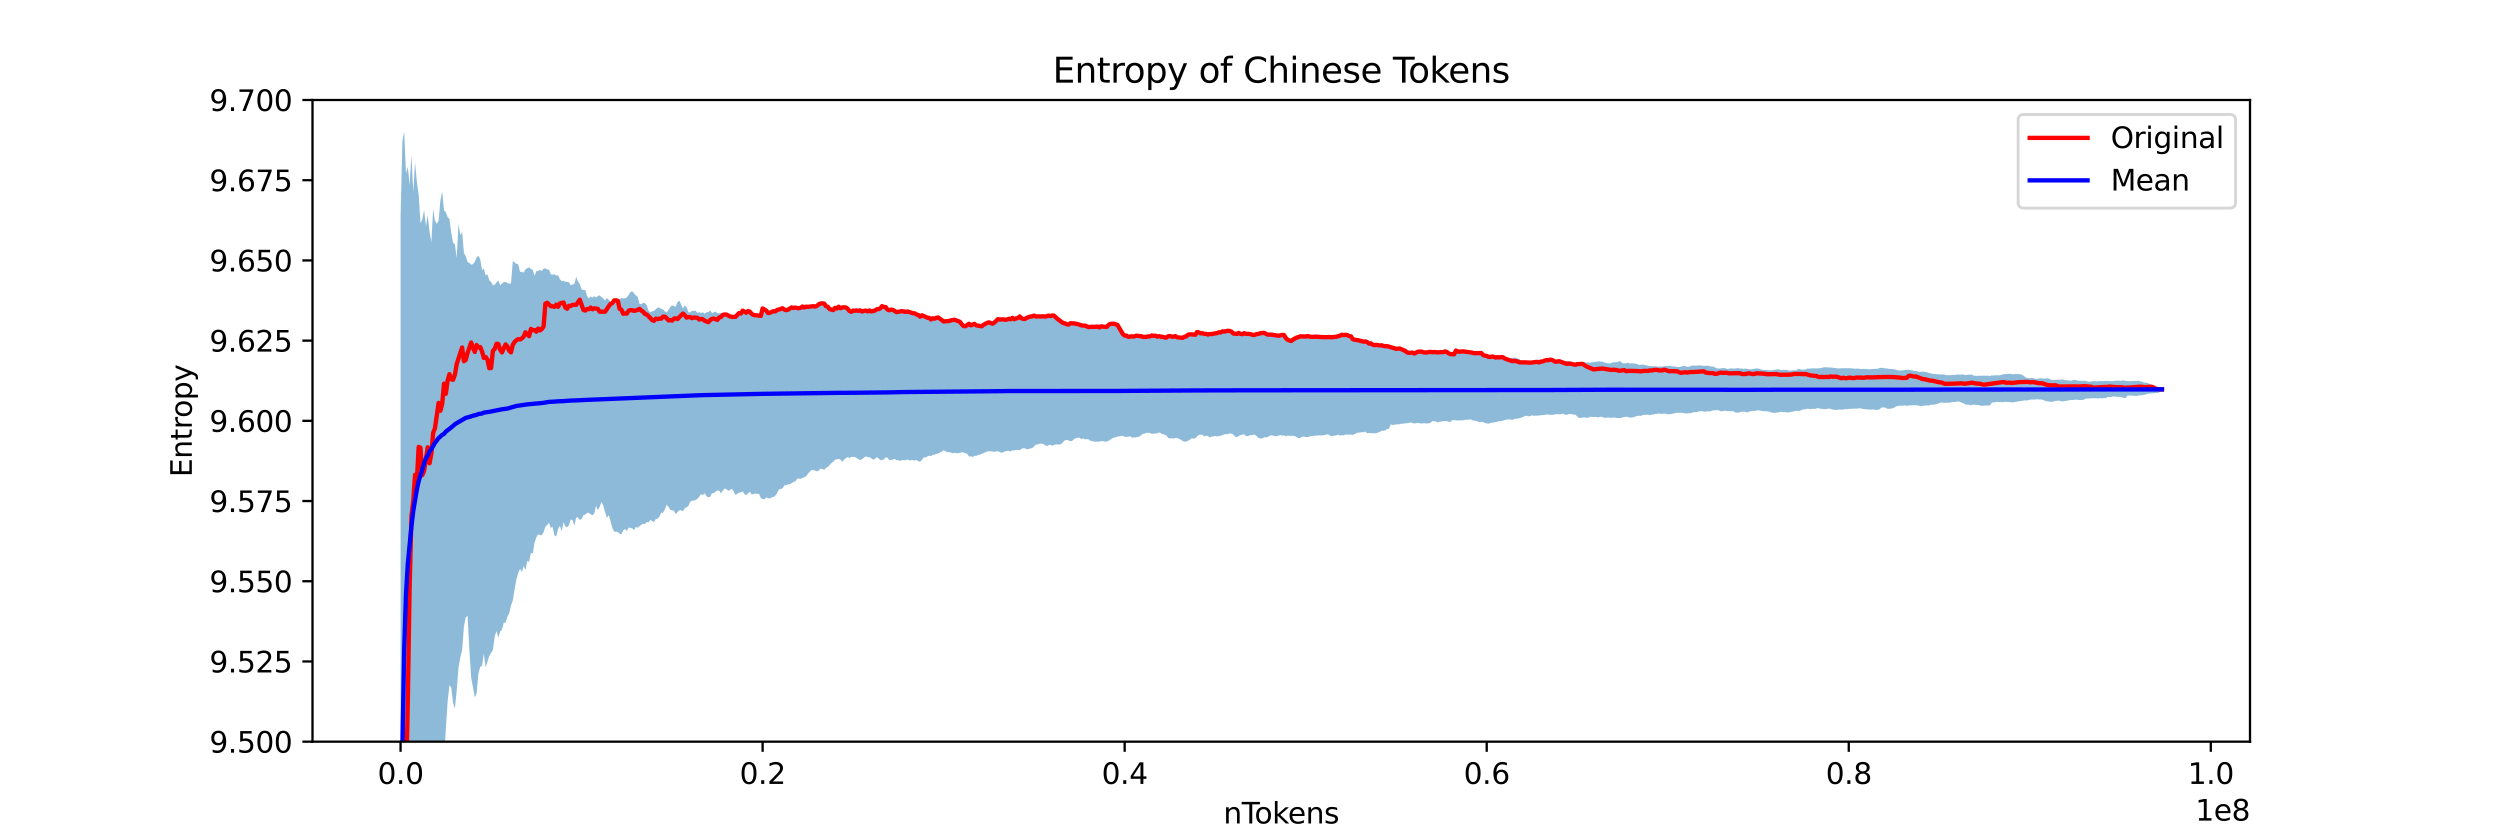 <?xml version="1.0" encoding="utf-8" standalone="no"?>
<!DOCTYPE svg PUBLIC "-//W3C//DTD SVG 1.1//EN"
  "http://www.w3.org/Graphics/SVG/1.1/DTD/svg11.dtd">
<svg xmlns:xlink="http://www.w3.org/1999/xlink" width="864pt" height="288pt" viewBox="0 0 864 288" xmlns="http://www.w3.org/2000/svg" version="1.1">
 <defs>
  <style type="text/css">*{stroke-linejoin: round; stroke-linecap: butt}</style>
 </defs>
 <g id="figure_1">
  <g id="patch_1">
   <path d="M 0 288 
L 864 288 
L 864 0 
L 0 0 
z
" style="fill: #ffffff"/>
  </g>
  <g id="axes_1">
   <g id="patch_2">
    <path d="M 108 256.32 
L 777.6 256.32 
L 777.6 34.56 
L 108 34.56 
z
" style="fill: #ffffff"/>
   </g>
   <g id="FillBetweenPolyCollection_1">
    <path d="M 138.436 75.074 
L 138.436 1531.628 
L 139.062 940.754 
L 139.688 759.823 
L 140.313 636.29 
L 140.939 591.459 
L 141.564 633.939 
L 142.19 622.229 
L 142.816 534.08 
L 143.441 464.267 
L 144.067 449.191 
L 144.693 429.795 
L 145.318 379.123 
L 145.944 373.531 
L 146.569 350.583 
L 147.195 358.377 
L 147.821 360.302 
L 148.446 345.105 
L 149.072 321.522 
L 149.698 312.728 
L 150.323 301.645 
L 150.949 292.403 
L 151.574 293.611 
L 152.2 282.008 
L 152.826 274.626 
L 153.451 262.87 
L 154.077 252.098 
L 154.702 242.484 
L 155.328 236.738 
L 155.954 237.712 
L 156.579 242.949 
L 157.205 244.87 
L 157.831 238.798 
L 158.456 230.823 
L 159.082 227.146 
L 159.707 224.753 
L 160.333 216.521 
L 160.959 213.302 
L 161.584 212.892 
L 162.21 224.562 
L 162.836 234.227 
L 163.461 237.549 
L 164.087 241.011 
L 164.712 239.634 
L 165.338 232.86 
L 165.964 230.459 
L 166.589 230.072 
L 167.215 225.942 
L 167.84 230.619 
L 168.466 228.666 
L 169.092 226.66 
L 169.717 225.656 
L 170.343 224.647 
L 170.969 219.949 
L 171.594 218.069 
L 172.22 220.383 
L 172.845 218.274 
L 173.471 217.577 
L 174.097 215.174 
L 174.722 215.223 
L 175.348 213.177 
L 175.974 211.964 
L 176.599 209.225 
L 177.225 207.54 
L 177.85 203.612 
L 178.476 200.194 
L 179.102 198.011 
L 179.727 196.584 
L 180.353 197.709 
L 180.978 195.628 
L 181.604 197.039 
L 182.23 193.849 
L 182.855 194.23 
L 183.481 191.028 
L 184.107 191.373 
L 184.732 187.609 
L 185.358 185.705 
L 185.983 184.638 
L 186.609 184.931 
L 187.235 184.983 
L 187.86 183.942 
L 188.486 182.039 
L 189.112 181.419 
L 189.737 180.679 
L 190.363 182.442 
L 190.988 182.089 
L 191.614 185.015 
L 192.24 185.41 
L 192.865 182.841 
L 193.491 181.696 
L 194.116 183.637 
L 194.742 180.478 
L 195.368 181.96 
L 195.993 182.245 
L 196.619 181.447 
L 197.245 179.521 
L 197.87 179.8 
L 198.496 181.627 
L 199.121 178.882 
L 199.747 178.788 
L 200.373 179.663 
L 200.998 179.439 
L 201.624 178.032 
L 202.25 177.873 
L 202.875 177.262 
L 203.501 177.233 
L 204.126 177.733 
L 204.752 178.101 
L 205.378 177.419 
L 206.003 174.803 
L 206.629 176.353 
L 207.254 175.122 
L 207.88 173.463 
L 208.506 174.827 
L 209.131 176.999 
L 209.757 179.025 
L 210.383 178.033 
L 211.008 180.12 
L 211.634 182.447 
L 212.259 183.752 
L 212.885 183.76 
L 213.511 183.836 
L 214.136 184.463 
L 214.762 184.631 
L 215.387 183.267 
L 216.013 182.831 
L 216.639 183.471 
L 217.264 182.377 
L 217.89 182.425 
L 218.516 182.593 
L 219.141 183.215 
L 219.767 182.088 
L 220.392 182.419 
L 221.018 181.843 
L 221.644 181.365 
L 222.269 180.995 
L 222.895 181.122 
L 223.521 180.412 
L 224.146 180.496 
L 224.772 179.696 
L 225.397 180.034 
L 226.023 180.404 
L 226.649 179.378 
L 227.274 179.241 
L 227.9 178.539 
L 228.525 177.208 
L 229.151 177.217 
L 229.777 176.05 
L 230.402 174.434 
L 231.028 175.178 
L 231.654 176.235 
L 232.279 176.321 
L 232.905 176.507 
L 233.53 177.68 
L 234.156 176.895 
L 234.782 176.395 
L 235.407 176.311 
L 236.033 176.741 
L 236.659 175.584 
L 237.284 175.294 
L 237.91 174.879 
L 238.535 173.422 
L 239.161 172.995 
L 239.787 173.051 
L 240.412 172.7 
L 241.038 172.397 
L 241.663 171.666 
L 242.289 170.788 
L 242.915 171.048 
L 243.54 170.469 
L 244.166 171.512 
L 244.792 171.883 
L 245.417 171.728 
L 246.043 170.442 
L 246.668 170.448 
L 247.294 169.908 
L 247.92 169.496 
L 248.545 169.582 
L 249.171 170.454 
L 249.797 169.573 
L 250.422 168.822 
L 251.048 169.065 
L 251.673 169.602 
L 252.299 169.351 
L 252.925 168.916 
L 253.55 169.828 
L 254.176 171.096 
L 254.801 170.628 
L 255.427 170.331 
L 256.053 170.071 
L 256.678 169.872 
L 257.304 170.771 
L 257.93 171.148 
L 258.555 170.44 
L 259.181 170.003 
L 259.806 170.945 
L 260.432 170.728 
L 261.058 170.551 
L 261.683 170.686 
L 262.309 170.647 
L 262.935 172.057 
L 263.56 172.535 
L 264.186 172.498 
L 264.811 171.907 
L 265.437 172.146 
L 266.063 172.321 
L 266.688 171.866 
L 267.314 171.771 
L 267.939 171.326 
L 268.565 170.463 
L 269.191 169.126 
L 269.816 169.012 
L 270.442 168.771 
L 271.068 167.75 
L 271.693 167.684 
L 272.319 167.411 
L 272.944 167.33 
L 273.57 167.059 
L 274.196 166.542 
L 274.821 166.417 
L 275.447 165.527 
L 276.073 165.343 
L 276.698 165.529 
L 277.324 165.19 
L 277.949 164.909 
L 278.575 164.642 
L 279.201 163.736 
L 279.826 163.078 
L 280.452 162.457 
L 281.077 162.486 
L 281.703 162.606 
L 282.329 162.908 
L 282.954 162.644 
L 283.58 161.95 
L 284.206 162.048 
L 284.831 162.44 
L 285.457 161.681 
L 286.082 161.379 
L 286.708 160.772 
L 287.334 160.019 
L 287.959 159.589 
L 288.585 158.869 
L 289.211 158.742 
L 289.836 158.577 
L 290.462 158.852 
L 291.087 159.599 
L 291.713 158.861 
L 292.339 158.361 
L 292.964 157.941 
L 293.59 158.311 
L 294.215 157.892 
L 294.841 157.886 
L 295.467 157.976 
L 296.092 158.27 
L 296.718 158.748 
L 297.344 159.011 
L 297.969 158.657 
L 298.595 158.145 
L 299.22 157.736 
L 299.846 157.984 
L 300.472 157.957 
L 301.097 158.417 
L 301.723 158.825 
L 302.349 158.681 
L 302.974 158.007 
L 303.6 158.346 
L 304.225 159.054 
L 304.851 158.956 
L 305.477 158.746 
L 306.102 158.039 
L 306.728 158.205 
L 307.353 159.023 
L 307.979 158.936 
L 308.605 158.837 
L 309.23 158.593 
L 309.856 159.084 
L 310.482 159.019 
L 311.107 159.297 
L 311.733 158.997 
L 312.358 159.058 
L 312.984 159.049 
L 313.61 158.772 
L 314.235 159.135 
L 314.861 159.043 
L 315.487 158.961 
L 316.112 159.193 
L 316.738 158.937 
L 317.363 159.422 
L 317.989 159.583 
L 318.615 158.957 
L 319.24 158.085 
L 319.866 158.084 
L 320.491 157.749 
L 321.117 157.498 
L 321.743 157.648 
L 322.368 157.177 
L 322.994 157.102 
L 323.62 156.858 
L 324.245 156.726 
L 324.871 156.368 
L 325.496 156.044 
L 326.122 155.629 
L 326.748 155.954 
L 327.373 156.292 
L 327.999 156.242 
L 328.625 156.389 
L 329.25 156.649 
L 329.876 156.485 
L 330.501 156.629 
L 331.127 156.625 
L 331.753 156.472 
L 332.378 156.295 
L 333.004 156.348 
L 333.629 156.661 
L 334.255 156.803 
L 334.881 157.776 
L 335.506 157.686 
L 336.132 157.94 
L 336.758 157.522 
L 337.383 157.558 
L 338.009 157.255 
L 338.634 157.141 
L 339.26 156.832 
L 339.886 156.653 
L 340.511 156.332 
L 341.137 156.045 
L 341.763 155.992 
L 342.388 155.951 
L 343.014 156.077 
L 343.639 156.142 
L 344.265 156.018 
L 344.891 155.947 
L 345.516 156.209 
L 346.142 156.517 
L 346.767 156.317 
L 347.393 155.956 
L 348.019 155.873 
L 348.644 155.806 
L 349.27 156.029 
L 349.896 155.615 
L 350.521 155.7 
L 351.147 155.468 
L 351.772 155.501 
L 352.398 155.604 
L 353.024 155.137 
L 353.649 154.906 
L 354.275 154.947 
L 354.901 155.279 
L 355.526 155.192 
L 356.152 154.978 
L 356.777 154.861 
L 357.403 154.266 
L 358.029 153.637 
L 358.654 153.59 
L 359.28 153.36 
L 359.905 153.311 
L 360.531 153.453 
L 361.157 153.83 
L 361.782 154.17 
L 362.408 153.857 
L 363.034 153.686 
L 363.659 154.079 
L 364.285 153.796 
L 364.91 153.582 
L 365.536 153.613 
L 366.162 153.651 
L 366.787 153.449 
L 367.413 152.729 
L 368.039 152.198 
L 368.664 151.993 
L 369.29 152.217 
L 369.915 152.49 
L 370.541 152.361 
L 371.167 151.758 
L 371.792 151.413 
L 372.418 151.288 
L 373.043 151.274 
L 373.669 151.738 
L 374.295 151.504 
L 374.92 151.798 
L 375.546 151.755 
L 376.172 151.835 
L 376.797 152.305 
L 377.423 152.441 
L 378.048 152.609 
L 378.674 152.631 
L 379.3 152.637 
L 379.925 152.625 
L 380.551 152.459 
L 381.177 152.43 
L 381.802 152.619 
L 382.428 152.664 
L 383.053 152.358 
L 383.679 151.973 
L 384.305 151.585 
L 384.93 151.237 
L 385.556 151.123 
L 386.181 150.942 
L 386.807 150.801 
L 387.433 150.677 
L 388.058 150.61 
L 388.684 150.989 
L 389.31 150.991 
L 389.935 150.886 
L 390.561 150.771 
L 391.186 151.213 
L 391.812 151.157 
L 392.438 151.19 
L 393.063 151.043 
L 393.689 150.898 
L 394.315 150.473 
L 394.94 149.921 
L 395.566 149.881 
L 396.191 149.572 
L 396.817 149.542 
L 397.443 149.673 
L 398.068 149.933 
L 398.694 149.922 
L 399.319 149.823 
L 399.945 149.738 
L 400.571 149.44 
L 401.196 149.733 
L 401.822 150.058 
L 402.448 150.213 
L 403.073 150.462 
L 403.699 151.365 
L 404.324 151.531 
L 404.95 151.471 
L 405.576 151.569 
L 406.201 151.362 
L 406.827 151.394 
L 407.453 151.643 
L 408.078 151.935 
L 408.704 152.394 
L 409.329 152.627 
L 409.955 152.616 
L 410.581 152.344 
L 411.206 151.943 
L 411.832 151.504 
L 412.457 151.564 
L 413.083 151.549 
L 413.709 150.766 
L 414.334 150.305 
L 414.96 150.183 
L 415.586 150.267 
L 416.211 150.833 
L 416.837 150.552 
L 417.462 150.693 
L 418.088 151.171 
L 418.714 150.915 
L 419.339 150.803 
L 419.965 150.671 
L 420.591 150.826 
L 421.216 150.755 
L 421.842 150.587 
L 422.467 150.398 
L 423.093 150.097 
L 423.719 150.061 
L 424.344 150.026 
L 424.97 149.774 
L 425.595 149.875 
L 426.221 150.181 
L 426.847 150.935 
L 427.472 151.06 
L 428.098 150.637 
L 428.724 150.378 
L 429.349 150.195 
L 429.975 150.117 
L 430.6 150.685 
L 431.226 150.76 
L 431.852 150.449 
L 432.477 150.431 
L 433.103 150.217 
L 433.729 150.257 
L 434.354 150.783 
L 434.98 151.374 
L 435.605 151.557 
L 436.231 151.525 
L 436.857 151.131 
L 437.482 151.165 
L 438.108 151.018 
L 438.733 150.631 
L 439.359 150.446 
L 439.985 150.544 
L 440.61 150.762 
L 441.236 150.754 
L 441.862 150.515 
L 442.487 150.383 
L 443.113 150.548 
L 443.738 150.471 
L 444.364 150.763 
L 444.99 150.509 
L 445.615 150.578 
L 446.241 150.67 
L 446.867 150.561 
L 447.492 150.726 
L 448.118 151.024 
L 448.743 151.462 
L 449.369 151.334 
L 449.995 150.955 
L 450.62 150.854 
L 451.246 151.068 
L 451.871 151.06 
L 452.497 150.899 
L 453.123 150.729 
L 453.748 150.719 
L 454.374 150.553 
L 455 150.54 
L 455.625 150.477 
L 456.251 150.47 
L 456.876 150.476 
L 457.502 150.42 
L 458.128 150.275 
L 458.753 150.066 
L 459.379 150.325 
L 460.005 150.814 
L 460.63 150.679 
L 461.256 150.531 
L 461.881 150.463 
L 462.507 150.228 
L 463.133 150.544 
L 463.758 150.423 
L 464.384 150.444 
L 465.009 150.16 
L 465.635 150.232 
L 466.261 150.219 
L 466.886 150.186 
L 467.512 150.304 
L 468.138 150.042 
L 468.763 149.692 
L 469.389 149.477 
L 470.014 149.505 
L 470.64 149.335 
L 471.266 149.39 
L 471.891 149.158 
L 472.517 149.782 
L 473.143 149.632 
L 473.768 149.674 
L 474.394 149.762 
L 475.019 149.713 
L 475.645 149.699 
L 476.271 149.483 
L 476.896 149.235 
L 477.522 148.864 
L 478.147 148.88 
L 478.773 148.724 
L 479.399 148.307 
L 480.024 148.175 
L 480.65 146.634 
L 481.276 146.861 
L 481.901 146.807 
L 482.527 146.639 
L 483.152 146.682 
L 483.778 146.56 
L 484.404 146.428 
L 485.029 146.396 
L 485.655 146.297 
L 486.281 146.265 
L 486.906 146.176 
L 487.532 145.972 
L 488.157 146.241 
L 488.783 146.32 
L 489.409 146.295 
L 490.034 146.138 
L 490.66 146.277 
L 491.285 146.387 
L 491.911 146.267 
L 492.537 146.296 
L 493.162 146.344 
L 493.788 146.319 
L 494.414 146.102 
L 495.039 145.551 
L 495.665 145.551 
L 496.29 145.688 
L 496.916 146.017 
L 497.542 145.71 
L 498.167 145.683 
L 498.793 145.5 
L 499.419 145.494 
L 500.044 145.526 
L 500.67 145.822 
L 501.295 145.788 
L 501.921 145.197 
L 502.547 145.154 
L 503.172 145.294 
L 503.798 145.278 
L 504.423 145.322 
L 505.049 145.294 
L 505.675 145.252 
L 506.3 145.091 
L 506.926 145.072 
L 507.552 145.042 
L 508.177 144.871 
L 508.803 145.228 
L 509.428 145.386 
L 510.054 145.419 
L 510.68 145.68 
L 511.305 145.969 
L 511.931 145.765 
L 512.557 145.889 
L 513.182 146.169 
L 513.808 146.35 
L 514.433 146.407 
L 515.059 146.211 
L 515.685 146.058 
L 516.31 145.969 
L 516.936 145.901 
L 517.561 145.737 
L 518.187 145.536 
L 518.813 145.515 
L 519.438 145.391 
L 520.064 145.155 
L 520.69 145 
L 521.315 144.949 
L 521.941 144.951 
L 522.566 145.11 
L 523.192 144.914 
L 523.818 144.701 
L 524.443 144.707 
L 525.069 144.538 
L 525.695 144.364 
L 526.32 144.093 
L 526.946 143.815 
L 527.571 143.674 
L 528.197 143.876 
L 528.823 143.789 
L 529.448 143.521 
L 530.074 143.715 
L 530.699 143.649 
L 531.325 143.646 
L 531.951 143.585 
L 532.576 143.496 
L 533.202 143.447 
L 533.828 143.393 
L 534.453 143.248 
L 535.079 143.294 
L 535.704 143.338 
L 536.33 143.406 
L 536.956 143.295 
L 537.581 143.208 
L 538.207 143.108 
L 538.833 143.195 
L 539.458 143.134 
L 540.084 142.97 
L 540.709 143.237 
L 541.335 143.427 
L 541.961 143.182 
L 542.586 143.067 
L 543.212 143.162 
L 543.837 143.284 
L 544.463 143.333 
L 545.089 143.944 
L 545.714 144.442 
L 546.34 144.397 
L 546.966 144.317 
L 547.591 144.258 
L 548.217 144.373 
L 548.842 144.385 
L 549.468 144.071 
L 550.094 144.068 
L 550.719 144.148 
L 551.345 144.064 
L 551.971 144.182 
L 552.596 144.226 
L 553.222 143.981 
L 553.847 144.174 
L 554.473 144.377 
L 555.099 144.401 
L 555.724 144.266 
L 556.35 144.395 
L 556.975 144.393 
L 557.601 144.324 
L 558.227 144.326 
L 558.852 144.523 
L 559.478 144.441 
L 560.104 144.541 
L 560.729 144.226 
L 561.355 144.185 
L 561.98 144.001 
L 562.606 144.107 
L 563.232 144.351 
L 563.857 144.282 
L 564.483 144.213 
L 565.109 143.986 
L 565.734 143.78 
L 566.36 143.674 
L 566.985 143.752 
L 567.611 143.528 
L 568.237 143.341 
L 568.862 143.354 
L 569.488 143.329 
L 570.113 143.476 
L 570.739 143.339 
L 571.365 143.236 
L 571.99 143.061 
L 572.616 143.041 
L 573.242 142.905 
L 573.867 143.01 
L 574.493 143.048 
L 575.118 142.925 
L 575.744 142.981 
L 576.37 143.184 
L 576.995 143.139 
L 577.621 143.061 
L 578.247 142.946 
L 578.872 142.807 
L 579.498 142.613 
L 580.123 142.71 
L 580.749 142.657 
L 581.375 142.687 
L 582 142.761 
L 582.626 142.934 
L 583.251 142.864 
L 583.877 142.801 
L 584.503 142.765 
L 585.128 142.479 
L 585.754 142.426 
L 586.38 142.439 
L 587.005 142.234 
L 587.631 142.128 
L 588.256 142.067 
L 588.882 142.264 
L 589.508 142.259 
L 590.133 142.113 
L 590.759 142.18 
L 591.385 142.083 
L 592.01 141.798 
L 592.636 141.828 
L 593.261 141.73 
L 593.887 141.763 
L 594.513 142.094 
L 595.138 142.174 
L 595.764 141.983 
L 596.389 141.959 
L 597.015 142.103 
L 597.641 142.056 
L 598.266 142.192 
L 598.892 142.005 
L 599.518 142.453 
L 600.143 142.584 
L 600.769 142.632 
L 601.394 142.438 
L 602.02 142.289 
L 602.646 142.278 
L 603.271 142.318 
L 603.897 142.582 
L 604.523 142.2 
L 605.148 142.13 
L 605.774 141.967 
L 606.399 142.069 
L 607.025 141.868 
L 607.651 141.812 
L 608.276 141.889 
L 608.902 142.084 
L 609.527 142.065 
L 610.153 142.135 
L 610.779 142.161 
L 611.404 142.238 
L 612.03 142.546 
L 612.656 142.58 
L 613.281 142.754 
L 613.907 142.616 
L 614.532 142.543 
L 615.158 142.399 
L 615.784 142.322 
L 616.409 142.456 
L 617.035 142.399 
L 617.661 142.583 
L 618.286 142.504 
L 618.912 142.382 
L 619.537 142.278 
L 620.163 142.102 
L 620.789 141.985 
L 621.414 141.972 
L 622.04 142.029 
L 622.665 141.612 
L 623.291 141.502 
L 623.917 141.494 
L 624.542 141.263 
L 625.168 141.294 
L 625.794 141.384 
L 626.419 141.272 
L 627.045 141.337 
L 627.67 141.228 
L 628.296 140.999 
L 628.922 141.222 
L 629.547 141.295 
L 630.173 141.394 
L 630.799 141.391 
L 631.424 141.309 
L 632.05 141.168 
L 632.675 141.337 
L 633.301 141.534 
L 633.927 141.646 
L 634.552 141.675 
L 635.178 141.609 
L 635.803 141.517 
L 636.429 141.601 
L 637.055 141.492 
L 637.68 141.384 
L 638.306 141.4 
L 638.932 141.322 
L 639.557 141.284 
L 640.183 141.299 
L 640.808 141.199 
L 641.434 141.247 
L 642.06 141.183 
L 642.685 141.098 
L 643.311 141.188 
L 643.937 141.356 
L 644.562 141.396 
L 645.188 141.472 
L 645.813 141.525 
L 646.439 141.568 
L 647.065 141.512 
L 647.69 141.574 
L 648.316 141.626 
L 648.941 141.619 
L 649.567 141.49 
L 650.193 140.829 
L 650.818 140.837 
L 651.444 140.8 
L 652.07 141.223 
L 652.695 141.289 
L 653.321 141.233 
L 653.946 141.141 
L 654.572 140.926 
L 655.198 140.511 
L 655.823 140.283 
L 656.449 140.264 
L 657.075 140.189 
L 657.7 140.23 
L 658.326 140.078 
L 658.951 140.236 
L 659.577 140.167 
L 660.203 140.089 
L 660.828 140.071 
L 661.454 140.046 
L 662.079 140.049 
L 662.705 140.119 
L 663.331 140.284 
L 663.956 140.418 
L 664.582 140.231 
L 665.208 140.197 
L 665.833 140.096 
L 666.459 140.154 
L 667.084 139.971 
L 667.71 139.832 
L 668.336 139.879 
L 668.961 139.653 
L 669.587 139.574 
L 670.213 139.253 
L 670.838 139.114 
L 671.464 139.167 
L 672.089 139.241 
L 672.715 139.157 
L 673.341 139.223 
L 673.966 139.12 
L 674.592 138.995 
L 675.217 138.939 
L 675.843 138.917 
L 676.469 138.747 
L 677.094 138.808 
L 677.72 139.005 
L 678.346 139.322 
L 678.971 139.615 
L 679.597 139.879 
L 680.222 139.787 
L 680.848 140.044 
L 681.474 139.969 
L 682.099 139.827 
L 682.725 139.9 
L 683.351 139.943 
L 683.976 140.045 
L 684.602 140.226 
L 685.227 140.228 
L 685.853 140.162 
L 686.479 140.144 
L 687.104 140.143 
L 687.73 140.115 
L 688.355 139.204 
L 688.981 139.038 
L 689.607 139.038 
L 690.232 138.842 
L 690.858 138.971 
L 691.484 138.932 
L 692.109 138.994 
L 692.735 138.867 
L 693.36 138.946 
L 693.986 138.901 
L 694.612 138.955 
L 695.237 139.047 
L 695.863 139.043 
L 696.488 138.91 
L 697.114 138.812 
L 697.74 138.687 
L 698.365 138.612 
L 698.991 138.48 
L 699.617 138.4 
L 700.242 138.394 
L 700.868 138.34 
L 701.493 138.159 
L 702.119 138.07 
L 702.745 138.081 
L 703.37 138.06 
L 703.996 137.987 
L 704.622 138.053 
L 705.247 138.06 
L 705.873 138.159 
L 706.498 138.389 
L 707.124 138.65 
L 707.75 138.706 
L 708.375 138.796 
L 709.001 138.895 
L 709.626 138.787 
L 710.252 138.603 
L 710.878 138.523 
L 711.503 138.427 
L 712.129 138.64 
L 712.755 138.747 
L 713.38 138.591 
L 714.006 138.549 
L 714.631 138.442 
L 715.257 138.311 
L 715.883 138.217 
L 716.508 138.257 
L 717.134 138.139 
L 717.76 138.134 
L 718.385 138.234 
L 719.011 138.265 
L 719.636 138.227 
L 720.262 138.106 
L 720.888 137.739 
L 721.513 137.735 
L 722.139 137.692 
L 722.764 137.669 
L 723.39 137.615 
L 724.016 137.653 
L 724.641 137.667 
L 725.267 137.697 
L 725.893 137.596 
L 726.518 137.681 
L 727.144 137.584 
L 727.769 137.593 
L 728.395 137.209 
L 729.021 137.206 
L 729.646 137.212 
L 730.272 137.008 
L 730.898 137.031 
L 731.523 137.092 
L 732.149 137.184 
L 732.774 137.187 
L 733.4 137.327 
L 734.026 137.514 
L 734.651 137.581 
L 735.277 136.673 
L 735.902 136.711 
L 736.528 136.701 
L 737.154 136.738 
L 737.779 136.818 
L 738.405 136.863 
L 739.031 136.647 
L 739.656 136.634 
L 740.282 136.603 
L 740.907 136.467 
L 741.533 136.358 
L 742.159 136.109 
L 742.784 136.03 
L 743.41 135.975 
L 744.036 135.899 
L 744.661 135.868 
L 745.287 135.771 
L 745.912 135.8 
L 746.538 135.329 
L 747.164 134.573 
L 747.164 134.573 
L 747.164 134.573 
L 746.538 134.134 
L 745.912 133.883 
L 745.287 133.784 
L 744.661 133.333 
L 744.036 133.071 
L 743.41 133.1 
L 742.784 132.59 
L 742.159 132.375 
L 741.533 132.238 
L 740.907 132.198 
L 740.282 131.917 
L 739.656 131.773 
L 739.031 131.514 
L 738.405 131.66 
L 737.779 131.636 
L 737.154 131.67 
L 736.528 131.723 
L 735.902 131.728 
L 735.277 131.679 
L 734.651 131.651 
L 734.026 131.464 
L 733.4 131.515 
L 732.774 131.6 
L 732.149 131.518 
L 731.523 131.536 
L 730.898 131.615 
L 730.272 131.685 
L 729.646 131.713 
L 729.021 131.706 
L 728.395 131.629 
L 727.769 131.679 
L 727.144 131.679 
L 726.518 131.699 
L 725.893 131.708 
L 725.267 131.723 
L 724.641 131.827 
L 724.016 131.745 
L 723.39 131.695 
L 722.764 131.84 
L 722.139 131.932 
L 721.513 131.909 
L 720.888 131.585 
L 720.262 131.604 
L 719.636 131.599 
L 719.011 131.619 
L 718.385 131.604 
L 717.76 131.478 
L 717.134 131.298 
L 716.508 131.326 
L 715.883 131.554 
L 715.257 131.502 
L 714.631 131.47 
L 714.006 131.427 
L 713.38 131.265 
L 712.755 131.121 
L 712.129 131.192 
L 711.503 131.249 
L 710.878 131.207 
L 710.252 131.3 
L 709.626 131.329 
L 709.001 131.257 
L 708.375 131.017 
L 707.75 130.704 
L 707.124 130.782 
L 706.498 130.834 
L 705.873 130.831 
L 705.247 130.757 
L 704.622 130.794 
L 703.996 130.92 
L 703.37 130.936 
L 702.745 130.733 
L 702.119 130.615 
L 701.493 130.653 
L 700.868 130.681 
L 700.242 130.56 
L 699.617 130.068 
L 698.991 129.58 
L 698.365 129.37 
L 697.74 129.268 
L 697.114 129.341 
L 696.488 129.205 
L 695.863 129.411 
L 695.237 129.276 
L 694.612 129.186 
L 693.986 129.257 
L 693.36 129.268 
L 692.735 129.313 
L 692.109 129.394 
L 691.484 129.599 
L 690.858 129.738 
L 690.232 129.676 
L 689.607 129.684 
L 688.981 129.794 
L 688.355 129.697 
L 687.73 129.979 
L 687.104 129.826 
L 686.479 129.839 
L 685.853 129.873 
L 685.227 129.786 
L 684.602 129.903 
L 683.976 129.816 
L 683.351 129.939 
L 682.725 129.851 
L 682.099 129.81 
L 681.474 129.444 
L 680.848 129.48 
L 680.222 129.475 
L 679.597 129.605 
L 678.971 129.588 
L 678.346 129.379 
L 677.72 129.44 
L 677.094 129.43 
L 676.469 129.428 
L 675.843 129.526 
L 675.217 129.582 
L 674.592 129.569 
L 673.966 129.679 
L 673.341 129.649 
L 672.715 129.656 
L 672.089 129.469 
L 671.464 129.374 
L 670.838 129.393 
L 670.213 129.392 
L 669.587 129.347 
L 668.961 129.277 
L 668.336 129.234 
L 667.71 129.166 
L 667.084 128.966 
L 666.459 128.841 
L 665.833 128.608 
L 665.208 128.537 
L 664.582 128.401 
L 663.956 128.497 
L 663.331 128.511 
L 662.705 128.355 
L 662.079 128.146 
L 661.454 128.182 
L 660.828 127.936 
L 660.203 127.953 
L 659.577 127.792 
L 658.951 127.813 
L 658.326 127.885 
L 657.7 127.954 
L 657.075 128.029 
L 656.449 128.057 
L 655.823 127.972 
L 655.198 127.766 
L 654.572 127.601 
L 653.946 127.566 
L 653.321 127.484 
L 652.695 127.486 
L 652.07 127.289 
L 651.444 127.346 
L 650.818 127.136 
L 650.193 127.157 
L 649.567 127.121 
L 648.941 127.481 
L 648.316 127.486 
L 647.69 127.481 
L 647.065 127.535 
L 646.439 127.583 
L 645.813 127.671 
L 645.188 127.503 
L 644.562 127.539 
L 643.937 127.496 
L 643.311 127.525 
L 642.685 127.515 
L 642.06 127.367 
L 641.434 127.428 
L 640.808 127.403 
L 640.183 127.351 
L 639.557 127.267 
L 638.932 127.236 
L 638.306 127.268 
L 637.68 127.228 
L 637.055 127.272 
L 636.429 127.277 
L 635.803 127.303 
L 635.178 127.335 
L 634.552 127.226 
L 633.927 127.181 
L 633.301 127.059 
L 632.675 127.023 
L 632.05 126.977 
L 631.424 126.975 
L 630.799 126.912 
L 630.173 126.968 
L 629.547 127.102 
L 628.922 127.264 
L 628.296 127.284 
L 627.67 127.353 
L 627.045 127.276 
L 626.419 127.314 
L 625.794 127.343 
L 625.168 127.418 
L 624.542 127.376 
L 623.917 127.705 
L 623.291 127.729 
L 622.665 127.738 
L 622.04 127.601 
L 621.414 127.453 
L 620.789 128.033 
L 620.163 127.955 
L 619.537 127.999 
L 618.912 128.096 
L 618.286 128.092 
L 617.661 127.874 
L 617.035 127.87 
L 616.409 127.796 
L 615.784 127.907 
L 615.158 127.81 
L 614.532 127.568 
L 613.907 127.729 
L 613.281 127.81 
L 612.656 127.916 
L 612.03 127.991 
L 611.404 128.032 
L 610.779 127.879 
L 610.153 127.834 
L 609.527 127.854 
L 608.902 127.822 
L 608.276 127.53 
L 607.651 127.389 
L 607.025 127.299 
L 606.399 127.447 
L 605.774 127.498 
L 605.148 127.613 
L 604.523 127.598 
L 603.897 127.513 
L 603.271 127.347 
L 602.646 127.503 
L 602.02 127.359 
L 601.394 127.398 
L 600.769 127.203 
L 600.143 127.294 
L 599.518 127.373 
L 598.892 127.368 
L 598.266 127.276 
L 597.641 127.395 
L 597.015 127.554 
L 596.389 127.284 
L 595.764 127.146 
L 595.138 127.266 
L 594.513 127.325 
L 593.887 127.365 
L 593.261 127.262 
L 592.636 126.931 
L 592.01 126.657 
L 591.385 126.691 
L 590.759 126.498 
L 590.133 126.334 
L 589.508 126.471 
L 588.882 126.421 
L 588.256 126.363 
L 587.631 126.252 
L 587.005 126.263 
L 586.38 126.363 
L 585.754 126.345 
L 585.128 126.32 
L 584.503 126.418 
L 583.877 126.695 
L 583.251 126.797 
L 582.626 126.616 
L 582 126.462 
L 581.375 126.6 
L 580.749 126.741 
L 580.123 126.845 
L 579.498 126.808 
L 578.872 126.637 
L 578.247 126.637 
L 577.621 126.566 
L 576.995 126.376 
L 576.37 126.547 
L 575.744 126.444 
L 575.118 126.644 
L 574.493 126.646 
L 573.867 126.68 
L 573.242 126.654 
L 572.616 126.664 
L 571.99 126.59 
L 571.365 126.568 
L 570.739 126.512 
L 570.113 126.561 
L 569.488 126.362 
L 568.862 126.248 
L 568.237 126.04 
L 567.611 125.983 
L 566.985 126.084 
L 566.36 126.099 
L 565.734 125.792 
L 565.109 125.655 
L 564.483 125.604 
L 563.857 125.551 
L 563.232 125.624 
L 562.606 125.314 
L 561.98 125.578 
L 561.355 125.568 
L 560.729 125.576 
L 560.104 124.882 
L 559.478 124.856 
L 558.852 125.199 
L 558.227 125.197 
L 557.601 125.199 
L 556.975 125.367 
L 556.35 125.654 
L 555.724 125.559 
L 555.099 125.429 
L 554.473 125.293 
L 553.847 125.024 
L 553.222 124.934 
L 552.596 124.869 
L 551.971 124.973 
L 551.345 125.034 
L 550.719 125.132 
L 550.094 125.187 
L 549.468 125.366 
L 548.842 125.237 
L 548.217 125.349 
L 547.591 125.173 
L 546.966 125.277 
L 546.34 125.225 
L 545.714 125.329 
L 545.089 125.34 
L 544.463 125.417 
L 543.837 125.335 
L 543.212 125.009 
L 542.586 124.995 
L 541.961 124.664 
L 541.335 124.754 
L 540.709 124.691 
L 540.084 124.754 
L 539.458 124.756 
L 538.833 124.793 
L 538.207 124.906 
L 537.581 124.93 
L 536.956 124.768 
L 536.33 124.396 
L 535.704 124.301 
L 535.079 124.498 
L 534.453 124.471 
L 533.828 124.618 
L 533.202 124.892 
L 532.576 124.97 
L 531.951 125.241 
L 531.325 125.07 
L 530.699 125.118 
L 530.074 124.949 
L 529.448 125.023 
L 528.823 125.07 
L 528.197 124.945 
L 527.571 124.764 
L 526.946 124.567 
L 526.32 124.691 
L 525.695 124.655 
L 525.069 124.071 
L 524.443 123.906 
L 523.818 123.656 
L 523.192 123.531 
L 522.566 123.729 
L 521.941 123.931 
L 521.315 124.24 
L 520.69 124.06 
L 520.064 123.911 
L 519.438 123.464 
L 518.813 123.434 
L 518.187 123.534 
L 517.561 123.425 
L 516.936 123.587 
L 516.31 123.327 
L 515.685 123.226 
L 515.059 123.361 
L 514.433 123.341 
L 513.808 123.001 
L 513.182 122.909 
L 512.557 122.688 
L 511.931 122.011 
L 511.305 122.076 
L 510.68 122.131 
L 510.054 122.059 
L 509.428 122.065 
L 508.803 121.872 
L 508.177 121.73 
L 507.552 121.611 
L 506.926 121.579 
L 506.3 121.499 
L 505.675 121.429 
L 505.049 121.441 
L 504.423 121.547 
L 503.798 121.478 
L 503.172 121.14 
L 502.547 122.445 
L 501.921 122.41 
L 501.295 122.381 
L 500.67 122.12 
L 500.044 121.651 
L 499.419 121.457 
L 498.793 121.709 
L 498.167 121.684 
L 497.542 121.697 
L 496.916 121.787 
L 496.29 121.734 
L 495.665 121.66 
L 495.039 121.746 
L 494.414 121.615 
L 493.788 121.66 
L 493.162 121.82 
L 492.537 121.785 
L 491.911 121.787 
L 491.285 121.496 
L 490.66 121.557 
L 490.034 121.557 
L 489.409 121.865 
L 488.783 122.183 
L 488.157 121.864 
L 487.532 121.922 
L 486.906 121.93 
L 486.281 121.795 
L 485.655 121.267 
L 485.029 121.02 
L 484.404 120.745 
L 483.778 120.447 
L 483.152 120.51 
L 482.527 120.547 
L 481.901 120.524 
L 481.276 120.1 
L 480.65 120.024 
L 480.024 119.818 
L 479.399 119.621 
L 478.773 119.653 
L 478.147 119.559 
L 477.522 119.331 
L 476.896 119.397 
L 476.271 119.328 
L 475.645 119.183 
L 475.019 119.286 
L 474.394 119.118 
L 473.768 118.663 
L 473.143 118.756 
L 472.517 118.227 
L 471.891 118.001 
L 471.266 118.08 
L 470.64 117.972 
L 470.014 117.755 
L 469.389 117.59 
L 468.763 117.462 
L 468.138 117.416 
L 467.512 117.192 
L 466.886 116.232 
L 466.261 116.151 
L 465.635 115.829 
L 465.009 115.708 
L 464.384 115.827 
L 463.758 115.682 
L 463.133 115.993 
L 462.507 116.236 
L 461.881 116.371 
L 461.256 116.491 
L 460.63 116.526 
L 460.005 116.567 
L 459.379 116.45 
L 458.753 116.534 
L 458.128 116.504 
L 457.502 116.538 
L 456.876 116.505 
L 456.251 116.478 
L 455.625 116.43 
L 455 116.355 
L 454.374 116.356 
L 453.748 116.37 
L 453.123 116.425 
L 452.497 116.331 
L 451.871 116.154 
L 451.246 116.315 
L 450.62 116.365 
L 449.995 116.288 
L 449.369 116.233 
L 448.743 116.513 
L 448.118 116.654 
L 447.492 117.018 
L 446.867 117.359 
L 446.241 117.847 
L 445.615 117.669 
L 444.99 117.448 
L 444.364 116.787 
L 443.738 115.795 
L 443.113 115.745 
L 442.487 115.865 
L 441.862 116.043 
L 441.236 115.899 
L 440.61 115.806 
L 439.985 115.73 
L 439.359 115.651 
L 438.733 115.612 
L 438.108 115.659 
L 437.482 115.365 
L 436.857 115.03 
L 436.231 115.031 
L 435.605 115.133 
L 434.98 115.418 
L 434.354 115.428 
L 433.729 115.702 
L 433.103 115.788 
L 432.477 115.652 
L 431.852 115.401 
L 431.226 115.349 
L 430.6 115.384 
L 429.975 115.14 
L 429.349 115.49 
L 428.724 115.402 
L 428.098 115.07 
L 427.472 115.407 
L 426.847 115.302 
L 426.221 115.257 
L 425.595 114.609 
L 424.97 114.38 
L 424.344 114.317 
L 423.719 114.404 
L 423.093 114.587 
L 422.467 114.516 
L 421.842 114.895 
L 421.216 114.829 
L 420.591 115.138 
L 419.965 115.219 
L 419.339 115.29 
L 418.714 115.468 
L 418.088 115.423 
L 417.462 115.628 
L 416.837 115.386 
L 416.211 115.393 
L 415.586 115.158 
L 414.96 115.196 
L 414.334 114.896 
L 413.709 114.744 
L 413.083 115.705 
L 412.457 115.62 
L 411.832 115.539 
L 411.206 115.54 
L 410.581 115.68 
L 409.955 116.277 
L 409.329 116.394 
L 408.704 116.768 
L 408.078 116.726 
L 407.453 116.599 
L 406.827 116.567 
L 406.201 116.161 
L 405.576 116.359 
L 404.95 116.365 
L 404.324 116.116 
L 403.699 116.223 
L 403.073 116.677 
L 402.448 116.607 
L 401.822 116.397 
L 401.196 116.373 
L 400.571 116.166 
L 399.945 116.338 
L 399.319 116.014 
L 398.694 116.069 
L 398.068 115.93 
L 397.443 116.264 
L 396.817 116.262 
L 396.191 116.44 
L 395.566 116.479 
L 394.94 116.421 
L 394.315 116.149 
L 393.689 116.167 
L 393.063 116.025 
L 392.438 116.085 
L 391.812 116.323 
L 391.186 116.218 
L 390.561 116.307 
L 389.935 116.411 
L 389.31 115.996 
L 388.684 115.967 
L 388.058 115.46 
L 387.433 114.479 
L 386.807 113.365 
L 386.181 112.271 
L 385.556 112.099 
L 384.93 111.876 
L 384.305 111.932 
L 383.679 111.923 
L 383.053 112.374 
L 382.428 113 
L 381.802 112.975 
L 381.177 112.845 
L 380.551 112.794 
L 379.925 113.165 
L 379.3 112.851 
L 378.674 112.924 
L 378.048 112.982 
L 377.423 112.918 
L 376.797 112.93 
L 376.172 113.037 
L 375.546 112.81 
L 374.92 112.504 
L 374.295 112.545 
L 373.669 112.427 
L 373.043 112.262 
L 372.418 111.995 
L 371.792 111.886 
L 371.167 111.762 
L 370.541 111.729 
L 369.915 111.726 
L 369.29 112.171 
L 368.664 112.078 
L 368.039 111.756 
L 367.413 111.626 
L 366.787 111.093 
L 366.162 110.685 
L 365.536 110.272 
L 364.91 109.748 
L 364.285 109.097 
L 363.659 109.021 
L 363.034 109.251 
L 362.408 109.068 
L 361.782 109.249 
L 361.157 109.439 
L 360.531 109.29 
L 359.905 109.381 
L 359.28 109.395 
L 358.654 109.32 
L 358.029 109.417 
L 357.403 109.043 
L 356.777 109.314 
L 356.152 109.382 
L 355.526 109.537 
L 354.901 109.807 
L 354.275 110.218 
L 353.649 110.242 
L 353.024 110.01 
L 352.398 109.363 
L 351.772 109.93 
L 351.147 110.044 
L 350.521 110.335 
L 349.896 109.862 
L 349.27 110.332 
L 348.644 110.166 
L 348.019 110.434 
L 347.393 110.522 
L 346.767 110.366 
L 346.142 110.406 
L 345.516 110.419 
L 344.891 110.297 
L 344.265 110.845 
L 343.639 111.502 
L 343.014 111.871 
L 342.388 111.648 
L 341.763 111.395 
L 341.137 111.611 
L 340.511 111.918 
L 339.886 112.264 
L 339.26 112.77 
L 338.634 112.66 
L 338.009 112.517 
L 337.383 112.438 
L 336.758 111.918 
L 336.132 112.136 
L 335.506 112.453 
L 334.881 111.898 
L 334.255 112.275 
L 333.629 112.745 
L 333.004 112.674 
L 332.378 112.078 
L 331.753 111.209 
L 331.127 111.085 
L 330.501 110.738 
L 329.876 110.5 
L 329.25 110.623 
L 328.625 110.713 
L 327.999 110.943 
L 327.373 111.069 
L 326.748 111.04 
L 326.122 111.086 
L 325.496 110.646 
L 324.871 110.172 
L 324.245 109.72 
L 323.62 109.831 
L 322.994 110.142 
L 322.368 109.988 
L 321.743 110.411 
L 321.117 109.852 
L 320.491 109.811 
L 319.866 109.472 
L 319.24 109.174 
L 318.615 108.971 
L 317.989 109.436 
L 317.363 108.857 
L 316.738 108.675 
L 316.112 108.291 
L 315.487 108.246 
L 314.861 107.981 
L 314.235 107.858 
L 313.61 107.635 
L 312.984 107.796 
L 312.358 107.7 
L 311.733 107.512 
L 311.107 107.54 
L 310.482 107.752 
L 309.856 107.861 
L 309.23 107.541 
L 308.605 107.123 
L 307.979 106.984 
L 307.353 107.236 
L 306.728 106.997 
L 306.102 106.147 
L 305.477 106.075 
L 304.851 105.815 
L 304.225 106.573 
L 303.6 106.845 
L 302.974 106.89 
L 302.349 107.335 
L 301.723 107.478 
L 301.097 107.639 
L 300.472 107.299 
L 299.846 107.615 
L 299.22 107.325 
L 298.595 107.432 
L 297.969 107.663 
L 297.344 107.281 
L 296.718 107.415 
L 296.092 107.316 
L 295.467 107.389 
L 294.841 107.336 
L 294.215 107.75 
L 293.59 107.494 
L 292.964 106.732 
L 292.339 106.246 
L 291.713 106.194 
L 291.087 106.256 
L 290.462 106.524 
L 289.836 106.012 
L 289.211 106.62 
L 288.585 106.411 
L 287.959 107.162 
L 287.334 107.043 
L 286.708 106.822 
L 286.082 105.999 
L 285.457 105.821 
L 284.831 104.919 
L 284.206 104.826 
L 283.58 104.904 
L 282.954 105.158 
L 282.329 105.718 
L 281.703 105.945 
L 281.077 105.819 
L 280.452 105.848 
L 279.826 105.987 
L 279.201 106.052 
L 278.575 105.973 
L 277.949 106.271 
L 277.324 105.922 
L 276.698 106.399 
L 276.073 106.502 
L 275.447 106.463 
L 274.821 106.286 
L 274.196 106.44 
L 273.57 106.246 
L 272.944 106.618 
L 272.319 107.044 
L 271.693 107.201 
L 271.068 106.992 
L 270.442 106.539 
L 269.816 106.701 
L 269.191 106.973 
L 268.565 107.11 
L 267.939 107.629 
L 267.314 107.528 
L 266.688 107.751 
L 266.063 108.095 
L 265.437 108.194 
L 264.811 107.33 
L 264.186 106.981 
L 263.56 106.61 
L 262.935 109.161 
L 262.309 109.125 
L 261.683 109.051 
L 261.058 108.942 
L 260.432 108.865 
L 259.806 108.504 
L 259.181 107.755 
L 258.555 107.468 
L 257.93 108.074 
L 257.304 107.671 
L 256.678 107.351 
L 256.053 108.358 
L 255.427 108.184 
L 254.801 108.788 
L 254.176 109.512 
L 253.55 109.455 
L 252.925 109.454 
L 252.299 109.043 
L 251.673 109.041 
L 251.048 108.709 
L 250.422 108.684 
L 249.797 108.83 
L 249.171 108.222 
L 248.545 108.243 
L 247.92 108.234 
L 247.294 107.638 
L 246.668 107.981 
L 246.043 108.162 
L 245.417 107.278 
L 244.792 107.835 
L 244.166 107.928 
L 243.54 108.383 
L 242.915 107.929 
L 242.289 108.16 
L 241.663 107.894 
L 241.038 108.132 
L 240.412 107.397 
L 239.787 107.423 
L 239.161 107.444 
L 238.535 107.957 
L 237.91 107.902 
L 237.284 106.152 
L 236.659 105.632 
L 236.033 106.561 
L 235.407 105.199 
L 234.782 103.949 
L 234.156 104.4 
L 233.53 105.95 
L 232.905 105.821 
L 232.279 105.52 
L 231.654 106.106 
L 231.028 107.118 
L 230.402 107.899 
L 229.777 107.62 
L 229.151 106.906 
L 228.525 106.784 
L 227.9 106.31 
L 227.274 106.31 
L 226.649 106.869 
L 226.023 107.424 
L 225.397 107.577 
L 224.772 107.975 
L 224.146 107.413 
L 223.521 105.453 
L 222.895 104.747 
L 222.269 104.633 
L 221.644 105.114 
L 221.018 105.044 
L 220.392 102.587 
L 219.767 102.083 
L 219.141 101.391 
L 218.516 100.65 
L 217.89 100.926 
L 217.264 101.94 
L 216.639 102.764 
L 216.013 103.089 
L 215.387 103.14 
L 214.762 102.992 
L 214.136 103.466 
L 213.511 103.973 
L 212.885 103.788 
L 212.259 103.823 
L 211.634 103.829 
L 211.008 104.41 
L 210.383 103.569 
L 209.757 103.009 
L 209.131 103.855 
L 208.506 103.186 
L 207.88 102.673 
L 207.254 102.074 
L 206.629 102.283 
L 206.003 102.844 
L 205.378 102.322 
L 204.752 102.887 
L 204.126 102.442 
L 203.501 103.135 
L 202.875 102.242 
L 202.25 100.208 
L 201.624 100.233 
L 200.998 99.981 
L 200.373 98.148 
L 199.747 97.295 
L 199.121 95.691 
L 198.496 98.127 
L 197.87 98.357 
L 197.245 98.582 
L 196.619 97.571 
L 195.993 97.425 
L 195.368 97.356 
L 194.742 97.045 
L 194.116 97.159 
L 193.491 96.453 
L 192.865 95.116 
L 192.24 95.279 
L 191.614 94.76 
L 190.988 94.949 
L 190.363 94.802 
L 189.737 93.168 
L 189.112 93.151 
L 188.486 92.734 
L 187.86 92.841 
L 187.235 93.657 
L 186.609 93.28 
L 185.983 93.659 
L 185.358 93.703 
L 184.732 95.327 
L 184.107 93.226 
L 183.481 93.021 
L 182.855 92.385 
L 182.23 92.693 
L 181.604 93.088 
L 180.978 94.239 
L 180.353 93.884 
L 179.727 93.983 
L 179.102 91.332 
L 178.476 91.224 
L 177.85 90.654 
L 177.225 90.277 
L 176.599 97.95 
L 175.974 98.074 
L 175.348 97.81 
L 174.722 97.403 
L 174.097 97.465 
L 173.471 97.996 
L 172.845 98.601 
L 172.22 96.919 
L 171.594 97.574 
L 170.969 98.429 
L 170.343 98.584 
L 169.717 97.389 
L 169.092 96.912 
L 168.466 94.822 
L 167.84 95.153 
L 167.215 92.852 
L 166.589 93.353 
L 165.964 89.59 
L 165.338 88.363 
L 164.712 88.975 
L 164.087 90.448 
L 163.461 91.289 
L 162.836 91.472 
L 162.21 90.854 
L 161.584 90.561 
L 160.959 88.512 
L 160.333 87.434 
L 159.707 80.15 
L 159.082 81.298 
L 158.456 77.353 
L 157.831 89.122 
L 157.205 84.444 
L 156.579 83.841 
L 155.954 80.404 
L 155.328 75.686 
L 154.702 75.048 
L 154.077 73.367 
L 153.451 72.68 
L 152.826 66.215 
L 152.2 69.293 
L 151.574 76.255 
L 150.949 77.405 
L 150.323 76.229 
L 149.698 72.2 
L 149.072 83.65 
L 148.446 80.06 
L 147.821 74.486 
L 147.195 78.116 
L 146.569 72.537 
L 145.944 75.833 
L 145.318 77.072 
L 144.693 67.23 
L 144.067 62.849 
L 143.441 56.11 
L 142.816 66.229 
L 142.19 53.592 
L 141.564 63.86 
L 140.939 57.675 
L 140.313 59.923 
L 139.688 45.547 
L 139.062 48.716 
L 138.436 75.074 
z
" clip-path="url(#p4f7f65df08)" style="fill: #1f77b4; fill-opacity: 0.5"/>
   </g>
   <g id="matplotlib.axis_1">
    <g id="xtick_1">
     <g id="line2d_1">
      <defs>
       <path id="mac02b30129" d="M 0 0 
L 0 3.5 
" style="stroke: #000000; stroke-width: 0.8"/>
      </defs>
      <g>
       <use xlink:href="#mac02b30129" x="138.436" y="256.32" style="stroke: #000000; stroke-width: 0.8"/>
      </g>
     </g>
     <g id="text_1">
      <!-- 0.0 -->
      <g transform="translate(130.485 270.918) scale(0.1 -0.1)">
       <defs>
        <path id="DejaVuSans-30" d="M 2034 4250 
Q 1547 4250 1301 3770 
Q 1056 3291 1056 2328 
Q 1056 1369 1301 889 
Q 1547 409 2034 409 
Q 2525 409 2770 889 
Q 3016 1369 3016 2328 
Q 3016 3291 2770 3770 
Q 2525 4250 2034 4250 
z
M 2034 4750 
Q 2819 4750 3233 4129 
Q 3647 3509 3647 2328 
Q 3647 1150 3233 529 
Q 2819 -91 2034 -91 
Q 1250 -91 836 529 
Q 422 1150 422 2328 
Q 422 3509 836 4129 
Q 1250 4750 2034 4750 
z
" transform="scale(0.016)"/>
        <path id="DejaVuSans-2e" d="M 684 794 
L 1344 794 
L 1344 0 
L 684 0 
L 684 794 
z
" transform="scale(0.016)"/>
       </defs>
       <use xlink:href="#DejaVuSans-30"/>
       <use xlink:href="#DejaVuSans-2e" transform="translate(63.623 0)"/>
       <use xlink:href="#DejaVuSans-30" transform="translate(95.41 0)"/>
      </g>
     </g>
    </g>
    <g id="xtick_2">
     <g id="line2d_2">
      <g>
       <use xlink:href="#mac02b30129" x="263.56" y="256.32" style="stroke: #000000; stroke-width: 0.8"/>
      </g>
     </g>
     <g id="text_2">
      <!-- 0.2 -->
      <g transform="translate(255.609 270.918) scale(0.1 -0.1)">
       <defs>
        <path id="DejaVuSans-32" d="M 1228 531 
L 3431 531 
L 3431 0 
L 469 0 
L 469 531 
Q 828 903 1448 1529 
Q 2069 2156 2228 2338 
Q 2531 2678 2651 2914 
Q 2772 3150 2772 3378 
Q 2772 3750 2511 3984 
Q 2250 4219 1831 4219 
Q 1534 4219 1204 4116 
Q 875 4013 500 3803 
L 500 4441 
Q 881 4594 1212 4672 
Q 1544 4750 1819 4750 
Q 2544 4750 2975 4387 
Q 3406 4025 3406 3419 
Q 3406 3131 3298 2873 
Q 3191 2616 2906 2266 
Q 2828 2175 2409 1742 
Q 1991 1309 1228 531 
z
" transform="scale(0.016)"/>
       </defs>
       <use xlink:href="#DejaVuSans-30"/>
       <use xlink:href="#DejaVuSans-2e" transform="translate(63.623 0)"/>
       <use xlink:href="#DejaVuSans-32" transform="translate(95.41 0)"/>
      </g>
     </g>
    </g>
    <g id="xtick_3">
     <g id="line2d_3">
      <g>
       <use xlink:href="#mac02b30129" x="388.684" y="256.32" style="stroke: #000000; stroke-width: 0.8"/>
      </g>
     </g>
     <g id="text_3">
      <!-- 0.4 -->
      <g transform="translate(380.732 270.918) scale(0.1 -0.1)">
       <defs>
        <path id="DejaVuSans-34" d="M 2419 4116 
L 825 1625 
L 2419 1625 
L 2419 4116 
z
M 2253 4666 
L 3047 4666 
L 3047 1625 
L 3713 1625 
L 3713 1100 
L 3047 1100 
L 3047 0 
L 2419 0 
L 2419 1100 
L 313 1100 
L 313 1709 
L 2253 4666 
z
" transform="scale(0.016)"/>
       </defs>
       <use xlink:href="#DejaVuSans-30"/>
       <use xlink:href="#DejaVuSans-2e" transform="translate(63.623 0)"/>
       <use xlink:href="#DejaVuSans-34" transform="translate(95.41 0)"/>
      </g>
     </g>
    </g>
    <g id="xtick_4">
     <g id="line2d_4">
      <g>
       <use xlink:href="#mac02b30129" x="513.808" y="256.32" style="stroke: #000000; stroke-width: 0.8"/>
      </g>
     </g>
     <g id="text_4">
      <!-- 0.6 -->
      <g transform="translate(505.856 270.918) scale(0.1 -0.1)">
       <defs>
        <path id="DejaVuSans-36" d="M 2113 2584 
Q 1688 2584 1439 2293 
Q 1191 2003 1191 1497 
Q 1191 994 1439 701 
Q 1688 409 2113 409 
Q 2538 409 2786 701 
Q 3034 994 3034 1497 
Q 3034 2003 2786 2293 
Q 2538 2584 2113 2584 
z
M 3366 4563 
L 3366 3988 
Q 3128 4100 2886 4159 
Q 2644 4219 2406 4219 
Q 1781 4219 1451 3797 
Q 1122 3375 1075 2522 
Q 1259 2794 1537 2939 
Q 1816 3084 2150 3084 
Q 2853 3084 3261 2657 
Q 3669 2231 3669 1497 
Q 3669 778 3244 343 
Q 2819 -91 2113 -91 
Q 1303 -91 875 529 
Q 447 1150 447 2328 
Q 447 3434 972 4092 
Q 1497 4750 2381 4750 
Q 2619 4750 2861 4703 
Q 3103 4656 3366 4563 
z
" transform="scale(0.016)"/>
       </defs>
       <use xlink:href="#DejaVuSans-30"/>
       <use xlink:href="#DejaVuSans-2e" transform="translate(63.623 0)"/>
       <use xlink:href="#DejaVuSans-36" transform="translate(95.41 0)"/>
      </g>
     </g>
    </g>
    <g id="xtick_5">
     <g id="line2d_5">
      <g>
       <use xlink:href="#mac02b30129" x="638.932" y="256.32" style="stroke: #000000; stroke-width: 0.8"/>
      </g>
     </g>
     <g id="text_5">
      <!-- 0.8 -->
      <g transform="translate(630.98 270.918) scale(0.1 -0.1)">
       <defs>
        <path id="DejaVuSans-38" d="M 2034 2216 
Q 1584 2216 1326 1975 
Q 1069 1734 1069 1313 
Q 1069 891 1326 650 
Q 1584 409 2034 409 
Q 2484 409 2743 651 
Q 3003 894 3003 1313 
Q 3003 1734 2745 1975 
Q 2488 2216 2034 2216 
z
M 1403 2484 
Q 997 2584 770 2862 
Q 544 3141 544 3541 
Q 544 4100 942 4425 
Q 1341 4750 2034 4750 
Q 2731 4750 3128 4425 
Q 3525 4100 3525 3541 
Q 3525 3141 3298 2862 
Q 3072 2584 2669 2484 
Q 3125 2378 3379 2068 
Q 3634 1759 3634 1313 
Q 3634 634 3220 271 
Q 2806 -91 2034 -91 
Q 1263 -91 848 271 
Q 434 634 434 1313 
Q 434 1759 690 2068 
Q 947 2378 1403 2484 
z
M 1172 3481 
Q 1172 3119 1398 2916 
Q 1625 2713 2034 2713 
Q 2441 2713 2670 2916 
Q 2900 3119 2900 3481 
Q 2900 3844 2670 4047 
Q 2441 4250 2034 4250 
Q 1625 4250 1398 4047 
Q 1172 3844 1172 3481 
z
" transform="scale(0.016)"/>
       </defs>
       <use xlink:href="#DejaVuSans-30"/>
       <use xlink:href="#DejaVuSans-2e" transform="translate(63.623 0)"/>
       <use xlink:href="#DejaVuSans-38" transform="translate(95.41 0)"/>
      </g>
     </g>
    </g>
    <g id="xtick_6">
     <g id="line2d_6">
      <g>
       <use xlink:href="#mac02b30129" x="764.055" y="256.32" style="stroke: #000000; stroke-width: 0.8"/>
      </g>
     </g>
     <g id="text_6">
      <!-- 1.0 -->
      <g transform="translate(756.104 270.918) scale(0.1 -0.1)">
       <defs>
        <path id="DejaVuSans-31" d="M 794 531 
L 1825 531 
L 1825 4091 
L 703 3866 
L 703 4441 
L 1819 4666 
L 2450 4666 
L 2450 531 
L 3481 531 
L 3481 0 
L 794 0 
L 794 531 
z
" transform="scale(0.016)"/>
       </defs>
       <use xlink:href="#DejaVuSans-31"/>
       <use xlink:href="#DejaVuSans-2e" transform="translate(63.623 0)"/>
       <use xlink:href="#DejaVuSans-30" transform="translate(95.41 0)"/>
      </g>
     </g>
    </g>
    <g id="text_7">
     <!-- nTokens -->
     <g transform="translate(422.804 284.597) scale(0.1 -0.1)">
      <defs>
       <path id="DejaVuSans-6e" d="M 3513 2113 
L 3513 0 
L 2938 0 
L 2938 2094 
Q 2938 2591 2744 2837 
Q 2550 3084 2163 3084 
Q 1697 3084 1428 2787 
Q 1159 2491 1159 1978 
L 1159 0 
L 581 0 
L 581 3500 
L 1159 3500 
L 1159 2956 
Q 1366 3272 1645 3428 
Q 1925 3584 2291 3584 
Q 2894 3584 3203 3211 
Q 3513 2838 3513 2113 
z
" transform="scale(0.016)"/>
       <path id="DejaVuSans-54" d="M -19 4666 
L 3928 4666 
L 3928 4134 
L 2272 4134 
L 2272 0 
L 1638 0 
L 1638 4134 
L -19 4134 
L -19 4666 
z
" transform="scale(0.016)"/>
       <path id="DejaVuSans-6f" d="M 1959 3097 
Q 1497 3097 1228 2736 
Q 959 2375 959 1747 
Q 959 1119 1226 758 
Q 1494 397 1959 397 
Q 2419 397 2687 759 
Q 2956 1122 2956 1747 
Q 2956 2369 2687 2733 
Q 2419 3097 1959 3097 
z
M 1959 3584 
Q 2709 3584 3137 3096 
Q 3566 2609 3566 1747 
Q 3566 888 3137 398 
Q 2709 -91 1959 -91 
Q 1206 -91 779 398 
Q 353 888 353 1747 
Q 353 2609 779 3096 
Q 1206 3584 1959 3584 
z
" transform="scale(0.016)"/>
       <path id="DejaVuSans-6b" d="M 581 4863 
L 1159 4863 
L 1159 1991 
L 2875 3500 
L 3609 3500 
L 1753 1863 
L 3688 0 
L 2938 0 
L 1159 1709 
L 1159 0 
L 581 0 
L 581 4863 
z
" transform="scale(0.016)"/>
       <path id="DejaVuSans-65" d="M 3597 1894 
L 3597 1613 
L 953 1613 
Q 991 1019 1311 708 
Q 1631 397 2203 397 
Q 2534 397 2845 478 
Q 3156 559 3463 722 
L 3463 178 
Q 3153 47 2828 -22 
Q 2503 -91 2169 -91 
Q 1331 -91 842 396 
Q 353 884 353 1716 
Q 353 2575 817 3079 
Q 1281 3584 2069 3584 
Q 2775 3584 3186 3129 
Q 3597 2675 3597 1894 
z
M 3022 2063 
Q 3016 2534 2758 2815 
Q 2500 3097 2075 3097 
Q 1594 3097 1305 2825 
Q 1016 2553 972 2059 
L 3022 2063 
z
" transform="scale(0.016)"/>
       <path id="DejaVuSans-73" d="M 2834 3397 
L 2834 2853 
Q 2591 2978 2328 3040 
Q 2066 3103 1784 3103 
Q 1356 3103 1142 2972 
Q 928 2841 928 2578 
Q 928 2378 1081 2264 
Q 1234 2150 1697 2047 
L 1894 2003 
Q 2506 1872 2764 1633 
Q 3022 1394 3022 966 
Q 3022 478 2636 193 
Q 2250 -91 1575 -91 
Q 1294 -91 989 -36 
Q 684 19 347 128 
L 347 722 
Q 666 556 975 473 
Q 1284 391 1588 391 
Q 1994 391 2212 530 
Q 2431 669 2431 922 
Q 2431 1156 2273 1281 
Q 2116 1406 1581 1522 
L 1381 1569 
Q 847 1681 609 1914 
Q 372 2147 372 2553 
Q 372 3047 722 3315 
Q 1072 3584 1716 3584 
Q 2034 3584 2315 3537 
Q 2597 3491 2834 3397 
z
" transform="scale(0.016)"/>
      </defs>
      <use xlink:href="#DejaVuSans-6e"/>
      <use xlink:href="#DejaVuSans-54" transform="translate(63.379 0)"/>
      <use xlink:href="#DejaVuSans-6f" transform="translate(107.463 0)"/>
      <use xlink:href="#DejaVuSans-6b" transform="translate(168.645 0)"/>
      <use xlink:href="#DejaVuSans-65" transform="translate(222.93 0)"/>
      <use xlink:href="#DejaVuSans-6e" transform="translate(284.453 0)"/>
      <use xlink:href="#DejaVuSans-73" transform="translate(347.832 0)"/>
     </g>
    </g>
    <g id="text_8">
     <!-- 1e8 -->
     <g transform="translate(758.722 283.597) scale(0.1 -0.1)">
      <use xlink:href="#DejaVuSans-31"/>
      <use xlink:href="#DejaVuSans-65" transform="translate(63.623 0)"/>
      <use xlink:href="#DejaVuSans-38" transform="translate(125.146 0)"/>
     </g>
    </g>
   </g>
   <g id="matplotlib.axis_2">
    <g id="ytick_1">
     <g id="line2d_7">
      <defs>
       <path id="m896997a71a" d="M 0 0 
L -3.5 0 
" style="stroke: #000000; stroke-width: 0.8"/>
      </defs>
      <g>
       <use xlink:href="#m896997a71a" x="108" y="256.32" style="stroke: #000000; stroke-width: 0.8"/>
      </g>
     </g>
     <g id="text_9">
      <!-- 9.500 -->
      <g transform="translate(72.372 260.119) scale(0.1 -0.1)">
       <defs>
        <path id="DejaVuSans-39" d="M 703 97 
L 703 672 
Q 941 559 1184 500 
Q 1428 441 1663 441 
Q 2288 441 2617 861 
Q 2947 1281 2994 2138 
Q 2813 1869 2534 1725 
Q 2256 1581 1919 1581 
Q 1219 1581 811 2004 
Q 403 2428 403 3163 
Q 403 3881 828 4315 
Q 1253 4750 1959 4750 
Q 2769 4750 3195 4129 
Q 3622 3509 3622 2328 
Q 3622 1225 3098 567 
Q 2575 -91 1691 -91 
Q 1453 -91 1209 -44 
Q 966 3 703 97 
z
M 1959 2075 
Q 2384 2075 2632 2365 
Q 2881 2656 2881 3163 
Q 2881 3666 2632 3958 
Q 2384 4250 1959 4250 
Q 1534 4250 1286 3958 
Q 1038 3666 1038 3163 
Q 1038 2656 1286 2365 
Q 1534 2075 1959 2075 
z
" transform="scale(0.016)"/>
        <path id="DejaVuSans-35" d="M 691 4666 
L 3169 4666 
L 3169 4134 
L 1269 4134 
L 1269 2991 
Q 1406 3038 1543 3061 
Q 1681 3084 1819 3084 
Q 2600 3084 3056 2656 
Q 3513 2228 3513 1497 
Q 3513 744 3044 326 
Q 2575 -91 1722 -91 
Q 1428 -91 1123 -41 
Q 819 9 494 109 
L 494 744 
Q 775 591 1075 516 
Q 1375 441 1709 441 
Q 2250 441 2565 725 
Q 2881 1009 2881 1497 
Q 2881 1984 2565 2268 
Q 2250 2553 1709 2553 
Q 1456 2553 1204 2497 
Q 953 2441 691 2322 
L 691 4666 
z
" transform="scale(0.016)"/>
       </defs>
       <use xlink:href="#DejaVuSans-39"/>
       <use xlink:href="#DejaVuSans-2e" transform="translate(63.623 0)"/>
       <use xlink:href="#DejaVuSans-35" transform="translate(95.41 0)"/>
       <use xlink:href="#DejaVuSans-30" transform="translate(159.033 0)"/>
       <use xlink:href="#DejaVuSans-30" transform="translate(222.656 0)"/>
      </g>
     </g>
    </g>
    <g id="ytick_2">
     <g id="line2d_8">
      <g>
       <use xlink:href="#m896997a71a" x="108" y="228.6" style="stroke: #000000; stroke-width: 0.8"/>
      </g>
     </g>
     <g id="text_10">
      <!-- 9.525 -->
      <g transform="translate(72.372 232.399) scale(0.1 -0.1)">
       <use xlink:href="#DejaVuSans-39"/>
       <use xlink:href="#DejaVuSans-2e" transform="translate(63.623 0)"/>
       <use xlink:href="#DejaVuSans-35" transform="translate(95.41 0)"/>
       <use xlink:href="#DejaVuSans-32" transform="translate(159.033 0)"/>
       <use xlink:href="#DejaVuSans-35" transform="translate(222.656 0)"/>
      </g>
     </g>
    </g>
    <g id="ytick_3">
     <g id="line2d_9">
      <g>
       <use xlink:href="#m896997a71a" x="108" y="200.88" style="stroke: #000000; stroke-width: 0.8"/>
      </g>
     </g>
     <g id="text_11">
      <!-- 9.550 -->
      <g transform="translate(72.372 204.679) scale(0.1 -0.1)">
       <use xlink:href="#DejaVuSans-39"/>
       <use xlink:href="#DejaVuSans-2e" transform="translate(63.623 0)"/>
       <use xlink:href="#DejaVuSans-35" transform="translate(95.41 0)"/>
       <use xlink:href="#DejaVuSans-35" transform="translate(159.033 0)"/>
       <use xlink:href="#DejaVuSans-30" transform="translate(222.656 0)"/>
      </g>
     </g>
    </g>
    <g id="ytick_4">
     <g id="line2d_10">
      <g>
       <use xlink:href="#m896997a71a" x="108" y="173.16" style="stroke: #000000; stroke-width: 0.8"/>
      </g>
     </g>
     <g id="text_12">
      <!-- 9.575 -->
      <g transform="translate(72.372 176.959) scale(0.1 -0.1)">
       <defs>
        <path id="DejaVuSans-37" d="M 525 4666 
L 3525 4666 
L 3525 4397 
L 1831 0 
L 1172 0 
L 2766 4134 
L 525 4134 
L 525 4666 
z
" transform="scale(0.016)"/>
       </defs>
       <use xlink:href="#DejaVuSans-39"/>
       <use xlink:href="#DejaVuSans-2e" transform="translate(63.623 0)"/>
       <use xlink:href="#DejaVuSans-35" transform="translate(95.41 0)"/>
       <use xlink:href="#DejaVuSans-37" transform="translate(159.033 0)"/>
       <use xlink:href="#DejaVuSans-35" transform="translate(222.656 0)"/>
      </g>
     </g>
    </g>
    <g id="ytick_5">
     <g id="line2d_11">
      <g>
       <use xlink:href="#m896997a71a" x="108" y="145.44" style="stroke: #000000; stroke-width: 0.8"/>
      </g>
     </g>
     <g id="text_13">
      <!-- 9.600 -->
      <g transform="translate(72.372 149.239) scale(0.1 -0.1)">
       <use xlink:href="#DejaVuSans-39"/>
       <use xlink:href="#DejaVuSans-2e" transform="translate(63.623 0)"/>
       <use xlink:href="#DejaVuSans-36" transform="translate(95.41 0)"/>
       <use xlink:href="#DejaVuSans-30" transform="translate(159.033 0)"/>
       <use xlink:href="#DejaVuSans-30" transform="translate(222.656 0)"/>
      </g>
     </g>
    </g>
    <g id="ytick_6">
     <g id="line2d_12">
      <g>
       <use xlink:href="#m896997a71a" x="108" y="117.72" style="stroke: #000000; stroke-width: 0.8"/>
      </g>
     </g>
     <g id="text_14">
      <!-- 9.625 -->
      <g transform="translate(72.372 121.519) scale(0.1 -0.1)">
       <use xlink:href="#DejaVuSans-39"/>
       <use xlink:href="#DejaVuSans-2e" transform="translate(63.623 0)"/>
       <use xlink:href="#DejaVuSans-36" transform="translate(95.41 0)"/>
       <use xlink:href="#DejaVuSans-32" transform="translate(159.033 0)"/>
       <use xlink:href="#DejaVuSans-35" transform="translate(222.656 0)"/>
      </g>
     </g>
    </g>
    <g id="ytick_7">
     <g id="line2d_13">
      <g>
       <use xlink:href="#m896997a71a" x="108" y="90" style="stroke: #000000; stroke-width: 0.8"/>
      </g>
     </g>
     <g id="text_15">
      <!-- 9.650 -->
      <g transform="translate(72.372 93.799) scale(0.1 -0.1)">
       <use xlink:href="#DejaVuSans-39"/>
       <use xlink:href="#DejaVuSans-2e" transform="translate(63.623 0)"/>
       <use xlink:href="#DejaVuSans-36" transform="translate(95.41 0)"/>
       <use xlink:href="#DejaVuSans-35" transform="translate(159.033 0)"/>
       <use xlink:href="#DejaVuSans-30" transform="translate(222.656 0)"/>
      </g>
     </g>
    </g>
    <g id="ytick_8">
     <g id="line2d_14">
      <g>
       <use xlink:href="#m896997a71a" x="108" y="62.28" style="stroke: #000000; stroke-width: 0.8"/>
      </g>
     </g>
     <g id="text_16">
      <!-- 9.675 -->
      <g transform="translate(72.372 66.079) scale(0.1 -0.1)">
       <use xlink:href="#DejaVuSans-39"/>
       <use xlink:href="#DejaVuSans-2e" transform="translate(63.623 0)"/>
       <use xlink:href="#DejaVuSans-36" transform="translate(95.41 0)"/>
       <use xlink:href="#DejaVuSans-37" transform="translate(159.033 0)"/>
       <use xlink:href="#DejaVuSans-35" transform="translate(222.656 0)"/>
      </g>
     </g>
    </g>
    <g id="ytick_9">
     <g id="line2d_15">
      <g>
       <use xlink:href="#m896997a71a" x="108" y="34.56" style="stroke: #000000; stroke-width: 0.8"/>
      </g>
     </g>
     <g id="text_17">
      <!-- 9.700 -->
      <g transform="translate(72.372 38.359) scale(0.1 -0.1)">
       <use xlink:href="#DejaVuSans-39"/>
       <use xlink:href="#DejaVuSans-2e" transform="translate(63.623 0)"/>
       <use xlink:href="#DejaVuSans-37" transform="translate(95.41 0)"/>
       <use xlink:href="#DejaVuSans-30" transform="translate(159.033 0)"/>
       <use xlink:href="#DejaVuSans-30" transform="translate(222.656 0)"/>
      </g>
     </g>
    </g>
    <g id="text_18">
     <!-- Entropy -->
     <g transform="translate(66.292 164.864) rotate(-90) scale(0.1 -0.1)">
      <defs>
       <path id="DejaVuSans-45" d="M 628 4666 
L 3578 4666 
L 3578 4134 
L 1259 4134 
L 1259 2753 
L 3481 2753 
L 3481 2222 
L 1259 2222 
L 1259 531 
L 3634 531 
L 3634 0 
L 628 0 
L 628 4666 
z
" transform="scale(0.016)"/>
       <path id="DejaVuSans-74" d="M 1172 4494 
L 1172 3500 
L 2356 3500 
L 2356 3053 
L 1172 3053 
L 1172 1153 
Q 1172 725 1289 603 
Q 1406 481 1766 481 
L 2356 481 
L 2356 0 
L 1766 0 
Q 1100 0 847 248 
Q 594 497 594 1153 
L 594 3053 
L 172 3053 
L 172 3500 
L 594 3500 
L 594 4494 
L 1172 4494 
z
" transform="scale(0.016)"/>
       <path id="DejaVuSans-72" d="M 2631 2963 
Q 2534 3019 2420 3045 
Q 2306 3072 2169 3072 
Q 1681 3072 1420 2755 
Q 1159 2438 1159 1844 
L 1159 0 
L 581 0 
L 581 3500 
L 1159 3500 
L 1159 2956 
Q 1341 3275 1631 3429 
Q 1922 3584 2338 3584 
Q 2397 3584 2469 3576 
Q 2541 3569 2628 3553 
L 2631 2963 
z
" transform="scale(0.016)"/>
       <path id="DejaVuSans-70" d="M 1159 525 
L 1159 -1331 
L 581 -1331 
L 581 3500 
L 1159 3500 
L 1159 2969 
Q 1341 3281 1617 3432 
Q 1894 3584 2278 3584 
Q 2916 3584 3314 3078 
Q 3713 2572 3713 1747 
Q 3713 922 3314 415 
Q 2916 -91 2278 -91 
Q 1894 -91 1617 61 
Q 1341 213 1159 525 
z
M 3116 1747 
Q 3116 2381 2855 2742 
Q 2594 3103 2138 3103 
Q 1681 3103 1420 2742 
Q 1159 2381 1159 1747 
Q 1159 1113 1420 752 
Q 1681 391 2138 391 
Q 2594 391 2855 752 
Q 3116 1113 3116 1747 
z
" transform="scale(0.016)"/>
       <path id="DejaVuSans-79" d="M 2059 -325 
Q 1816 -950 1584 -1140 
Q 1353 -1331 966 -1331 
L 506 -1331 
L 506 -850 
L 844 -850 
Q 1081 -850 1212 -737 
Q 1344 -625 1503 -206 
L 1606 56 
L 191 3500 
L 800 3500 
L 1894 763 
L 2988 3500 
L 3597 3500 
L 2059 -325 
z
" transform="scale(0.016)"/>
      </defs>
      <use xlink:href="#DejaVuSans-45"/>
      <use xlink:href="#DejaVuSans-6e" transform="translate(63.184 0)"/>
      <use xlink:href="#DejaVuSans-74" transform="translate(126.562 0)"/>
      <use xlink:href="#DejaVuSans-72" transform="translate(165.771 0)"/>
      <use xlink:href="#DejaVuSans-6f" transform="translate(204.635 0)"/>
      <use xlink:href="#DejaVuSans-70" transform="translate(265.816 0)"/>
      <use xlink:href="#DejaVuSans-79" transform="translate(329.293 0)"/>
     </g>
    </g>
   </g>
   <g id="line2d_16">
    <path d="M 139.342 289 
L 139.688 253.681 
L 140.313 272.177 
L 140.939 242.553 
L 141.564 203.161 
L 142.19 178.377 
L 142.816 173.247 
L 143.441 164.101 
L 144.067 165.99 
L 144.693 154.45 
L 145.318 154.708 
L 145.944 164.199 
L 146.569 162.736 
L 147.821 154.579 
L 148.446 160.107 
L 149.072 156.889 
L 149.698 149.615 
L 150.323 147.971 
L 151.574 139.251 
L 152.2 141.96 
L 152.826 139.532 
L 153.451 132.599 
L 154.077 136.089 
L 154.702 131.461 
L 155.328 129.317 
L 155.954 131.091 
L 156.579 131.253 
L 157.205 129.483 
L 157.831 125.831 
L 159.707 120.094 
L 160.333 124.841 
L 160.959 124.407 
L 161.584 121.993 
L 162.836 118.368 
L 163.461 120.204 
L 164.087 121.628 
L 164.712 119.248 
L 165.338 120.089 
L 165.964 119.929 
L 166.589 121.449 
L 167.215 123.688 
L 167.84 123.381 
L 168.466 124.289 
L 169.092 127.25 
L 169.717 127.186 
L 170.343 121.239 
L 170.969 120.623 
L 171.594 118.8 
L 172.22 118.886 
L 172.845 120.824 
L 173.471 121.804 
L 174.722 119.032 
L 175.348 119.721 
L 175.974 121.209 
L 176.599 121.777 
L 177.225 119.141 
L 177.85 118.177 
L 178.476 117.585 
L 179.102 117.182 
L 179.727 117.322 
L 180.353 116.956 
L 180.978 116.329 
L 181.604 114.832 
L 182.855 116.177 
L 183.481 113.689 
L 184.107 114.129 
L 184.732 114.046 
L 185.358 114.626 
L 185.983 113.559 
L 186.609 114.204 
L 187.235 113.714 
L 187.86 112.848 
L 188.486 104.928 
L 189.112 104.632 
L 190.363 105.839 
L 190.988 105.862 
L 191.614 106.043 
L 192.24 105.287 
L 192.865 106.033 
L 193.491 104.856 
L 194.742 104.546 
L 195.368 106.261 
L 195.993 106.694 
L 196.619 105.677 
L 197.245 105.754 
L 197.87 105.339 
L 199.121 105.362 
L 200.373 103.576 
L 201.624 107.081 
L 202.25 107.345 
L 202.875 106.791 
L 203.501 106.865 
L 204.126 106.293 
L 204.752 106.874 
L 205.378 106.536 
L 206.629 106.759 
L 207.254 107.724 
L 209.131 107.722 
L 210.383 105.848 
L 211.008 105.016 
L 211.634 104.774 
L 212.259 103.823 
L 212.885 103.788 
L 213.511 103.975 
L 214.136 106.735 
L 214.762 107.031 
L 215.387 108.436 
L 216.013 108.346 
L 216.639 108.374 
L 217.264 107.373 
L 217.89 107.159 
L 218.516 107.223 
L 219.141 107.45 
L 220.392 107.106 
L 221.018 106.746 
L 221.644 107.368 
L 222.269 107.73 
L 222.895 108.513 
L 223.521 108.696 
L 224.772 109.936 
L 225.397 110.649 
L 226.023 110.871 
L 226.649 110.123 
L 227.274 110.302 
L 227.9 110.099 
L 228.525 110.127 
L 229.151 109.418 
L 229.777 109.435 
L 230.402 109.987 
L 231.028 110.735 
L 231.654 110.615 
L 232.279 110.812 
L 232.905 110.126 
L 233.53 110.014 
L 234.156 110.272 
L 234.782 109.564 
L 236.033 108.374 
L 236.659 108.913 
L 237.284 109.76 
L 237.91 109.605 
L 238.535 109.586 
L 239.161 109.955 
L 239.787 109.719 
L 241.038 109.827 
L 241.663 110.448 
L 242.289 110.217 
L 242.915 110.361 
L 243.54 110.85 
L 244.792 111.345 
L 245.417 110.649 
L 246.043 110.196 
L 246.668 110.099 
L 247.92 110.555 
L 248.545 109.69 
L 249.171 109.603 
L 249.797 108.83 
L 250.422 108.684 
L 251.048 108.709 
L 252.299 109.362 
L 252.925 109.49 
L 254.176 109.512 
L 255.427 108.184 
L 256.053 108.358 
L 256.678 107.351 
L 257.93 108.074 
L 258.555 107.468 
L 259.181 107.755 
L 259.806 108.504 
L 260.432 108.865 
L 262.935 109.161 
L 263.56 106.61 
L 264.811 107.33 
L 265.437 108.194 
L 266.063 108.095 
L 267.314 107.528 
L 267.939 107.629 
L 268.565 107.11 
L 269.191 106.973 
L 270.442 106.539 
L 271.068 106.992 
L 271.693 107.201 
L 272.319 107.044 
L 273.57 106.246 
L 274.196 106.44 
L 274.821 106.286 
L 275.447 106.463 
L 276.073 106.502 
L 276.698 106.399 
L 277.324 105.922 
L 277.949 106.271 
L 278.575 105.973 
L 279.201 106.052 
L 281.077 105.819 
L 281.703 105.945 
L 282.329 105.718 
L 282.954 105.158 
L 283.58 104.904 
L 284.206 104.826 
L 284.831 104.919 
L 285.457 105.821 
L 286.082 105.999 
L 286.708 106.822 
L 287.959 107.162 
L 288.585 106.411 
L 289.211 106.62 
L 289.836 106.012 
L 290.462 106.524 
L 291.087 106.256 
L 291.713 106.194 
L 292.339 106.246 
L 292.964 106.732 
L 293.59 107.494 
L 294.215 107.75 
L 294.841 107.336 
L 295.467 107.389 
L 296.092 107.316 
L 296.718 107.415 
L 297.344 107.281 
L 297.969 107.663 
L 298.595 107.432 
L 299.22 107.325 
L 299.846 107.615 
L 300.472 107.299 
L 301.097 107.639 
L 302.349 107.335 
L 302.974 106.89 
L 303.6 106.845 
L 304.225 106.573 
L 304.851 105.815 
L 305.477 106.075 
L 306.102 106.147 
L 306.728 106.997 
L 307.353 107.236 
L 307.979 106.984 
L 308.605 107.123 
L 309.856 107.861 
L 311.733 107.512 
L 312.984 107.796 
L 313.61 107.635 
L 315.487 108.246 
L 316.112 108.291 
L 316.738 108.675 
L 317.363 108.857 
L 317.989 109.436 
L 318.615 108.971 
L 319.866 109.472 
L 320.491 109.811 
L 321.117 109.852 
L 321.743 110.411 
L 322.368 109.988 
L 322.994 110.142 
L 323.62 109.831 
L 324.245 109.72 
L 326.122 111.086 
L 327.999 110.943 
L 328.625 110.713 
L 329.876 110.5 
L 331.753 111.209 
L 332.378 112.078 
L 333.004 112.674 
L 333.629 112.745 
L 334.881 111.898 
L 335.506 112.453 
L 336.758 111.918 
L 337.383 112.438 
L 339.26 112.77 
L 339.886 112.264 
L 341.137 111.611 
L 341.763 111.395 
L 343.014 111.871 
L 343.639 111.502 
L 344.891 110.297 
L 345.516 110.419 
L 346.767 110.366 
L 347.393 110.522 
L 348.019 110.434 
L 348.644 110.166 
L 349.27 110.332 
L 349.896 109.862 
L 350.521 110.335 
L 351.147 110.044 
L 351.772 109.93 
L 352.398 109.363 
L 353.024 110.01 
L 353.649 110.242 
L 354.275 110.218 
L 354.901 109.807 
L 356.152 109.382 
L 356.777 109.314 
L 357.403 109.043 
L 358.029 109.417 
L 358.654 109.32 
L 359.905 109.381 
L 360.531 109.29 
L 361.157 109.439 
L 362.408 109.068 
L 363.034 109.251 
L 363.659 109.021 
L 364.285 109.097 
L 365.536 110.272 
L 367.413 111.626 
L 368.039 111.756 
L 368.664 112.078 
L 369.29 112.171 
L 369.915 111.726 
L 371.167 111.762 
L 372.418 111.995 
L 373.669 112.427 
L 374.295 112.545 
L 374.92 112.504 
L 376.172 113.037 
L 377.423 112.918 
L 378.048 112.982 
L 379.3 112.851 
L 379.925 113.165 
L 380.551 112.794 
L 382.428 113 
L 383.053 112.374 
L 383.679 111.923 
L 384.93 111.876 
L 386.181 112.271 
L 388.058 115.46 
L 388.684 115.967 
L 389.31 115.996 
L 389.935 116.411 
L 391.186 116.218 
L 391.812 116.323 
L 392.438 116.085 
L 393.063 116.025 
L 393.689 116.167 
L 394.315 116.149 
L 394.94 116.421 
L 396.191 116.44 
L 396.817 116.262 
L 397.443 116.264 
L 398.068 115.93 
L 398.694 116.069 
L 399.319 116.014 
L 399.945 116.338 
L 400.571 116.166 
L 401.196 116.373 
L 401.822 116.397 
L 402.448 116.607 
L 403.073 116.677 
L 403.699 116.223 
L 404.324 116.116 
L 404.95 116.365 
L 405.576 116.359 
L 406.201 116.161 
L 406.827 116.567 
L 408.704 116.768 
L 409.329 116.394 
L 409.955 116.277 
L 410.581 115.68 
L 411.206 115.54 
L 412.457 115.62 
L 413.083 115.705 
L 413.709 114.744 
L 414.334 114.896 
L 414.96 115.196 
L 415.586 115.158 
L 416.211 115.393 
L 416.837 115.386 
L 417.462 115.628 
L 418.088 115.423 
L 418.714 115.468 
L 419.965 115.219 
L 420.591 115.138 
L 421.216 114.829 
L 421.842 114.895 
L 422.467 114.516 
L 423.093 114.587 
L 424.344 114.317 
L 424.97 114.38 
L 425.595 114.609 
L 426.221 115.257 
L 427.472 115.407 
L 428.098 115.07 
L 428.724 115.402 
L 429.349 115.49 
L 429.975 115.14 
L 430.6 115.384 
L 431.852 115.401 
L 433.103 115.788 
L 433.729 115.702 
L 434.354 115.428 
L 434.98 115.418 
L 435.605 115.133 
L 436.857 115.03 
L 438.108 115.659 
L 439.359 115.651 
L 441.862 116.043 
L 443.113 115.745 
L 443.738 115.795 
L 444.364 116.787 
L 444.99 117.448 
L 446.241 117.847 
L 446.867 117.359 
L 448.118 116.654 
L 448.743 116.513 
L 449.369 116.233 
L 451.246 116.315 
L 451.871 116.154 
L 453.123 116.425 
L 455 116.355 
L 456.876 116.505 
L 458.753 116.534 
L 459.379 116.45 
L 460.005 116.567 
L 461.881 116.371 
L 463.133 115.993 
L 463.758 115.682 
L 464.384 115.827 
L 465.009 115.708 
L 465.635 115.829 
L 466.261 116.151 
L 466.886 116.232 
L 467.512 117.192 
L 468.138 117.416 
L 469.389 117.59 
L 471.266 118.08 
L 471.891 118.001 
L 472.517 118.227 
L 473.143 118.756 
L 473.768 118.663 
L 474.394 119.118 
L 475.019 119.286 
L 475.645 119.183 
L 476.896 119.397 
L 477.522 119.331 
L 478.147 119.559 
L 478.773 119.653 
L 479.399 119.621 
L 482.527 120.547 
L 483.778 120.447 
L 485.655 121.267 
L 486.281 121.795 
L 486.906 121.93 
L 488.157 121.864 
L 488.783 122.183 
L 490.034 121.557 
L 491.285 121.496 
L 491.911 121.787 
L 493.162 121.82 
L 493.788 121.66 
L 494.414 121.615 
L 495.039 121.746 
L 495.665 121.66 
L 496.916 121.787 
L 498.167 121.684 
L 498.793 121.709 
L 499.419 121.457 
L 500.044 121.651 
L 500.67 122.12 
L 501.295 122.381 
L 502.547 122.445 
L 503.172 121.14 
L 503.798 121.478 
L 504.423 121.547 
L 505.675 121.429 
L 508.803 121.872 
L 509.428 122.065 
L 511.931 122.011 
L 512.557 122.688 
L 513.182 122.909 
L 513.808 123.001 
L 514.433 123.341 
L 515.059 123.361 
L 515.685 123.226 
L 516.31 123.327 
L 516.936 123.587 
L 517.561 123.425 
L 518.187 123.534 
L 518.813 123.434 
L 519.438 123.464 
L 520.064 123.911 
L 522.566 124.795 
L 523.818 124.76 
L 524.443 124.913 
L 525.069 125.241 
L 526.946 125.233 
L 528.197 125.288 
L 528.823 125.349 
L 530.699 125.118 
L 531.325 125.07 
L 531.951 125.249 
L 532.576 124.97 
L 533.202 124.892 
L 533.828 124.618 
L 534.453 124.471 
L 535.079 124.498 
L 535.704 124.301 
L 536.33 124.396 
L 537.581 125.027 
L 538.833 124.829 
L 541.335 125.727 
L 542.586 125.668 
L 544.463 126.07 
L 545.089 125.853 
L 546.34 125.787 
L 546.966 125.771 
L 548.217 126.615 
L 550.719 127.675 
L 551.971 127.525 
L 553.847 127.364 
L 555.724 127.676 
L 556.975 127.87 
L 557.601 127.774 
L 558.852 127.914 
L 559.478 128.151 
L 561.355 127.917 
L 561.98 128.306 
L 562.606 128.192 
L 563.857 128.183 
L 566.36 128.257 
L 566.985 128.357 
L 568.237 128.159 
L 569.488 128.209 
L 570.113 128.029 
L 570.739 128.045 
L 571.99 127.818 
L 572.616 127.827 
L 573.242 128.004 
L 574.493 128.037 
L 575.118 127.748 
L 576.995 128.34 
L 577.621 128.25 
L 578.872 128.323 
L 579.498 128.275 
L 580.749 128.845 
L 582.626 128.627 
L 583.251 128.773 
L 583.877 128.599 
L 585.754 128.537 
L 588.882 128.338 
L 589.508 128.779 
L 590.759 128.924 
L 592.01 128.961 
L 592.636 129.2 
L 593.261 129.186 
L 594.513 128.78 
L 595.764 128.888 
L 596.389 128.792 
L 597.641 129.037 
L 599.518 128.985 
L 601.394 128.991 
L 602.02 129.257 
L 603.271 129.26 
L 603.897 129.088 
L 604.523 129.035 
L 605.774 129.285 
L 606.399 129.219 
L 607.025 129.01 
L 609.527 129.153 
L 610.779 129.334 
L 613.907 129.277 
L 615.158 129.518 
L 618.912 129.475 
L 620.163 129.236 
L 622.665 129.247 
L 623.291 129.323 
L 623.917 129.23 
L 625.794 129.763 
L 626.419 129.782 
L 627.045 129.93 
L 627.67 129.909 
L 628.296 130.196 
L 628.922 130.334 
L 629.547 130.239 
L 630.173 130.318 
L 631.424 130.255 
L 632.05 130.296 
L 632.675 130.093 
L 633.301 130.208 
L 634.552 130.144 
L 636.429 130.723 
L 637.055 130.537 
L 637.68 130.722 
L 638.306 130.698 
L 638.932 130.524 
L 639.557 130.52 
L 640.183 130.673 
L 640.808 130.675 
L 641.434 130.496 
L 643.311 130.495 
L 643.937 130.599 
L 645.188 130.379 
L 647.065 130.442 
L 648.941 130.343 
L 652.695 130.27 
L 654.572 130.336 
L 656.449 130.484 
L 657.7 130.652 
L 658.951 130.583 
L 659.577 129.931 
L 660.203 129.836 
L 661.454 130.15 
L 662.079 130.102 
L 664.582 131.041 
L 665.208 131.061 
L 667.084 131.54 
L 667.71 131.54 
L 670.213 132.131 
L 670.838 132.155 
L 672.089 132.643 
L 674.592 132.609 
L 675.843 132.567 
L 677.72 132.466 
L 678.971 132.62 
L 680.848 132.375 
L 681.474 132.239 
L 682.725 132.528 
L 683.976 132.601 
L 684.602 132.683 
L 685.227 132.9 
L 685.853 132.937 
L 692.109 132.048 
L 692.735 132.082 
L 693.36 132.293 
L 694.612 132.241 
L 695.237 132.357 
L 696.488 132.218 
L 697.74 132.069 
L 700.868 131.98 
L 701.493 132.14 
L 702.745 132.044 
L 704.622 132.425 
L 705.873 132.489 
L 707.124 132.912 
L 707.75 133.125 
L 709.626 133.184 
L 710.252 133.134 
L 710.878 133.302 
L 711.503 133.589 
L 717.134 133.535 
L 718.385 133.588 
L 720.262 133.456 
L 722.764 133.669 
L 723.39 133.886 
L 724.016 133.945 
L 725.893 133.805 
L 728.395 133.705 
L 729.021 133.599 
L 730.898 133.758 
L 731.523 133.841 
L 733.4 133.812 
L 734.026 133.993 
L 735.902 133.929 
L 739.656 133.633 
L 741.533 133.812 
L 743.41 133.635 
L 744.036 133.803 
L 744.661 134.213 
L 745.912 134.498 
L 747.164 134.573 
L 747.164 134.573 
" clip-path="url(#p4f7f65df08)" style="fill: none; stroke: #ff0000; stroke-width: 1.5; stroke-linecap: square"/>
   </g>
   <g id="line2d_17">
    <path d="M 138.805 289 
L 139.062 258.843 
L 139.688 224.365 
L 140.313 205.261 
L 140.939 194.954 
L 142.19 181.858 
L 142.816 176.607 
L 144.067 169.138 
L 144.693 166.281 
L 145.944 162.17 
L 146.569 160.032 
L 147.195 158.39 
L 147.821 157.424 
L 148.446 156 
L 149.072 155.211 
L 150.323 153.045 
L 151.574 151.416 
L 152.826 150.277 
L 153.451 149.955 
L 154.077 149.169 
L 155.328 148.207 
L 156.579 147.197 
L 157.205 146.608 
L 160.959 144.412 
L 162.21 144.101 
L 163.461 143.663 
L 164.712 143.377 
L 165.338 143.088 
L 166.589 142.912 
L 167.215 142.59 
L 169.092 142.332 
L 173.471 141.455 
L 175.348 141.202 
L 178.476 140.301 
L 182.23 139.745 
L 185.358 139.46 
L 186.609 139.35 
L 187.86 139.21 
L 189.737 138.89 
L 190.988 138.83 
L 192.865 138.701 
L 194.742 138.619 
L 197.245 138.43 
L 199.121 138.376 
L 201.624 138.25 
L 242.289 136.571 
L 262.309 136.138 
L 265.437 136.087 
L 268.565 136.043 
L 289.836 135.768 
L 295.467 135.74 
L 307.353 135.607 
L 312.358 135.491 
L 344.891 135.197 
L 348.644 135.14 
L 385.556 135.122 
L 389.31 135.089 
L 414.334 134.928 
L 429.975 134.891 
L 536.33 134.787 
L 555.724 134.691 
L 569.488 134.697 
L 575.744 134.695 
L 589.508 134.695 
L 602.02 134.73 
L 615.784 134.68 
L 642.685 134.676 
L 655.823 134.68 
L 675.217 134.636 
L 747.164 134.573 
L 747.164 134.573 
" clip-path="url(#p4f7f65df08)" style="fill: none; stroke: #0000ff; stroke-width: 1.5; stroke-linecap: square"/>
   </g>
   <g id="patch_3">
    <path d="M 108 256.32 
L 108 34.56 
" style="fill: none; stroke: #000000; stroke-width: 0.8; stroke-linejoin: miter; stroke-linecap: square"/>
   </g>
   <g id="patch_4">
    <path d="M 777.6 256.32 
L 777.6 34.56 
" style="fill: none; stroke: #000000; stroke-width: 0.8; stroke-linejoin: miter; stroke-linecap: square"/>
   </g>
   <g id="patch_5">
    <path d="M 108 256.32 
L 777.6 256.32 
" style="fill: none; stroke: #000000; stroke-width: 0.8; stroke-linejoin: miter; stroke-linecap: square"/>
   </g>
   <g id="patch_6">
    <path d="M 108 34.56 
L 777.6 34.56 
" style="fill: none; stroke: #000000; stroke-width: 0.8; stroke-linejoin: miter; stroke-linecap: square"/>
   </g>
   <g id="text_19">
    <!-- Entropy of Chinese Tokens -->
    <g transform="translate(363.823 28.56) scale(0.12 -0.12)">
     <defs>
      <path id="DejaVuSans-20" transform="scale(0.016)"/>
      <path id="DejaVuSans-66" d="M 2375 4863 
L 2375 4384 
L 1825 4384 
Q 1516 4384 1395 4259 
Q 1275 4134 1275 3809 
L 1275 3500 
L 2222 3500 
L 2222 3053 
L 1275 3053 
L 1275 0 
L 697 0 
L 697 3053 
L 147 3053 
L 147 3500 
L 697 3500 
L 697 3744 
Q 697 4328 969 4595 
Q 1241 4863 1831 4863 
L 2375 4863 
z
" transform="scale(0.016)"/>
      <path id="DejaVuSans-43" d="M 4122 4306 
L 4122 3641 
Q 3803 3938 3442 4084 
Q 3081 4231 2675 4231 
Q 1875 4231 1450 3742 
Q 1025 3253 1025 2328 
Q 1025 1406 1450 917 
Q 1875 428 2675 428 
Q 3081 428 3442 575 
Q 3803 722 4122 1019 
L 4122 359 
Q 3791 134 3420 21 
Q 3050 -91 2638 -91 
Q 1578 -91 968 557 
Q 359 1206 359 2328 
Q 359 3453 968 4101 
Q 1578 4750 2638 4750 
Q 3056 4750 3426 4639 
Q 3797 4528 4122 4306 
z
" transform="scale(0.016)"/>
      <path id="DejaVuSans-68" d="M 3513 2113 
L 3513 0 
L 2938 0 
L 2938 2094 
Q 2938 2591 2744 2837 
Q 2550 3084 2163 3084 
Q 1697 3084 1428 2787 
Q 1159 2491 1159 1978 
L 1159 0 
L 581 0 
L 581 4863 
L 1159 4863 
L 1159 2956 
Q 1366 3272 1645 3428 
Q 1925 3584 2291 3584 
Q 2894 3584 3203 3211 
Q 3513 2838 3513 2113 
z
" transform="scale(0.016)"/>
      <path id="DejaVuSans-69" d="M 603 3500 
L 1178 3500 
L 1178 0 
L 603 0 
L 603 3500 
z
M 603 4863 
L 1178 4863 
L 1178 4134 
L 603 4134 
L 603 4863 
z
" transform="scale(0.016)"/>
     </defs>
     <use xlink:href="#DejaVuSans-45"/>
     <use xlink:href="#DejaVuSans-6e" transform="translate(63.184 0)"/>
     <use xlink:href="#DejaVuSans-74" transform="translate(126.562 0)"/>
     <use xlink:href="#DejaVuSans-72" transform="translate(165.771 0)"/>
     <use xlink:href="#DejaVuSans-6f" transform="translate(204.635 0)"/>
     <use xlink:href="#DejaVuSans-70" transform="translate(265.816 0)"/>
     <use xlink:href="#DejaVuSans-79" transform="translate(329.293 0)"/>
     <use xlink:href="#DejaVuSans-20" transform="translate(388.473 0)"/>
     <use xlink:href="#DejaVuSans-6f" transform="translate(420.26 0)"/>
     <use xlink:href="#DejaVuSans-66" transform="translate(481.441 0)"/>
     <use xlink:href="#DejaVuSans-20" transform="translate(516.646 0)"/>
     <use xlink:href="#DejaVuSans-43" transform="translate(548.434 0)"/>
     <use xlink:href="#DejaVuSans-68" transform="translate(618.258 0)"/>
     <use xlink:href="#DejaVuSans-69" transform="translate(681.637 0)"/>
     <use xlink:href="#DejaVuSans-6e" transform="translate(709.42 0)"/>
     <use xlink:href="#DejaVuSans-65" transform="translate(772.799 0)"/>
     <use xlink:href="#DejaVuSans-73" transform="translate(834.322 0)"/>
     <use xlink:href="#DejaVuSans-65" transform="translate(886.422 0)"/>
     <use xlink:href="#DejaVuSans-20" transform="translate(947.945 0)"/>
     <use xlink:href="#DejaVuSans-54" transform="translate(979.732 0)"/>
     <use xlink:href="#DejaVuSans-6f" transform="translate(1023.816 0)"/>
     <use xlink:href="#DejaVuSans-6b" transform="translate(1084.998 0)"/>
     <use xlink:href="#DejaVuSans-65" transform="translate(1139.283 0)"/>
     <use xlink:href="#DejaVuSans-6e" transform="translate(1200.807 0)"/>
     <use xlink:href="#DejaVuSans-73" transform="translate(1264.186 0)"/>
    </g>
   </g>
   <g id="legend_1">
    <g id="patch_7">
     <path d="M 699.469 71.916 
L 770.6 71.916 
Q 772.6 71.916 772.6 69.916 
L 772.6 41.56 
Q 772.6 39.56 770.6 39.56 
L 699.469 39.56 
Q 697.469 39.56 697.469 41.56 
L 697.469 69.916 
Q 697.469 71.916 699.469 71.916 
z
" style="fill: #ffffff; opacity: 0.8; stroke: #cccccc; stroke-linejoin: miter"/>
    </g>
    <g id="line2d_18">
     <path d="M 701.469 47.658 
L 711.469 47.658 
L 721.469 47.658 
" style="fill: none; stroke: #ff0000; stroke-width: 1.5; stroke-linecap: square"/>
    </g>
    <g id="text_20">
     <!-- Original -->
     <g transform="translate(729.469 51.158) scale(0.1 -0.1)">
      <defs>
       <path id="DejaVuSans-4f" d="M 2522 4238 
Q 1834 4238 1429 3725 
Q 1025 3213 1025 2328 
Q 1025 1447 1429 934 
Q 1834 422 2522 422 
Q 3209 422 3611 934 
Q 4013 1447 4013 2328 
Q 4013 3213 3611 3725 
Q 3209 4238 2522 4238 
z
M 2522 4750 
Q 3503 4750 4090 4092 
Q 4678 3434 4678 2328 
Q 4678 1225 4090 567 
Q 3503 -91 2522 -91 
Q 1538 -91 948 565 
Q 359 1222 359 2328 
Q 359 3434 948 4092 
Q 1538 4750 2522 4750 
z
" transform="scale(0.016)"/>
       <path id="DejaVuSans-67" d="M 2906 1791 
Q 2906 2416 2648 2759 
Q 2391 3103 1925 3103 
Q 1463 3103 1205 2759 
Q 947 2416 947 1791 
Q 947 1169 1205 825 
Q 1463 481 1925 481 
Q 2391 481 2648 825 
Q 2906 1169 2906 1791 
z
M 3481 434 
Q 3481 -459 3084 -895 
Q 2688 -1331 1869 -1331 
Q 1566 -1331 1297 -1286 
Q 1028 -1241 775 -1147 
L 775 -588 
Q 1028 -725 1275 -790 
Q 1522 -856 1778 -856 
Q 2344 -856 2625 -561 
Q 2906 -266 2906 331 
L 2906 616 
Q 2728 306 2450 153 
Q 2172 0 1784 0 
Q 1141 0 747 490 
Q 353 981 353 1791 
Q 353 2603 747 3093 
Q 1141 3584 1784 3584 
Q 2172 3584 2450 3431 
Q 2728 3278 2906 2969 
L 2906 3500 
L 3481 3500 
L 3481 434 
z
" transform="scale(0.016)"/>
       <path id="DejaVuSans-61" d="M 2194 1759 
Q 1497 1759 1228 1600 
Q 959 1441 959 1056 
Q 959 750 1161 570 
Q 1363 391 1709 391 
Q 2188 391 2477 730 
Q 2766 1069 2766 1631 
L 2766 1759 
L 2194 1759 
z
M 3341 1997 
L 3341 0 
L 2766 0 
L 2766 531 
Q 2569 213 2275 61 
Q 1981 -91 1556 -91 
Q 1019 -91 701 211 
Q 384 513 384 1019 
Q 384 1609 779 1909 
Q 1175 2209 1959 2209 
L 2766 2209 
L 2766 2266 
Q 2766 2663 2505 2880 
Q 2244 3097 1772 3097 
Q 1472 3097 1187 3025 
Q 903 2953 641 2809 
L 641 3341 
Q 956 3463 1253 3523 
Q 1550 3584 1831 3584 
Q 2591 3584 2966 3190 
Q 3341 2797 3341 1997 
z
" transform="scale(0.016)"/>
       <path id="DejaVuSans-6c" d="M 603 4863 
L 1178 4863 
L 1178 0 
L 603 0 
L 603 4863 
z
" transform="scale(0.016)"/>
      </defs>
      <use xlink:href="#DejaVuSans-4f"/>
      <use xlink:href="#DejaVuSans-72" transform="translate(78.711 0)"/>
      <use xlink:href="#DejaVuSans-69" transform="translate(119.824 0)"/>
      <use xlink:href="#DejaVuSans-67" transform="translate(147.607 0)"/>
      <use xlink:href="#DejaVuSans-69" transform="translate(211.084 0)"/>
      <use xlink:href="#DejaVuSans-6e" transform="translate(238.867 0)"/>
      <use xlink:href="#DejaVuSans-61" transform="translate(302.246 0)"/>
      <use xlink:href="#DejaVuSans-6c" transform="translate(363.525 0)"/>
     </g>
    </g>
    <g id="line2d_19">
     <path d="M 701.469 62.337 
L 711.469 62.337 
L 721.469 62.337 
" style="fill: none; stroke: #0000ff; stroke-width: 1.5; stroke-linecap: square"/>
    </g>
    <g id="text_21">
     <!-- Mean -->
     <g transform="translate(729.469 65.837) scale(0.1 -0.1)">
      <defs>
       <path id="DejaVuSans-4d" d="M 628 4666 
L 1569 4666 
L 2759 1491 
L 3956 4666 
L 4897 4666 
L 4897 0 
L 4281 0 
L 4281 4097 
L 3078 897 
L 2444 897 
L 1241 4097 
L 1241 0 
L 628 0 
L 628 4666 
z
" transform="scale(0.016)"/>
      </defs>
      <use xlink:href="#DejaVuSans-4d"/>
      <use xlink:href="#DejaVuSans-65" transform="translate(86.279 0)"/>
      <use xlink:href="#DejaVuSans-61" transform="translate(147.803 0)"/>
      <use xlink:href="#DejaVuSans-6e" transform="translate(209.082 0)"/>
     </g>
    </g>
   </g>
  </g>
 </g>
 <defs>
  <clipPath id="p4f7f65df08">
   <rect x="108" y="34.56" width="669.6" height="221.76"/>
  </clipPath>
 </defs>
</svg>
